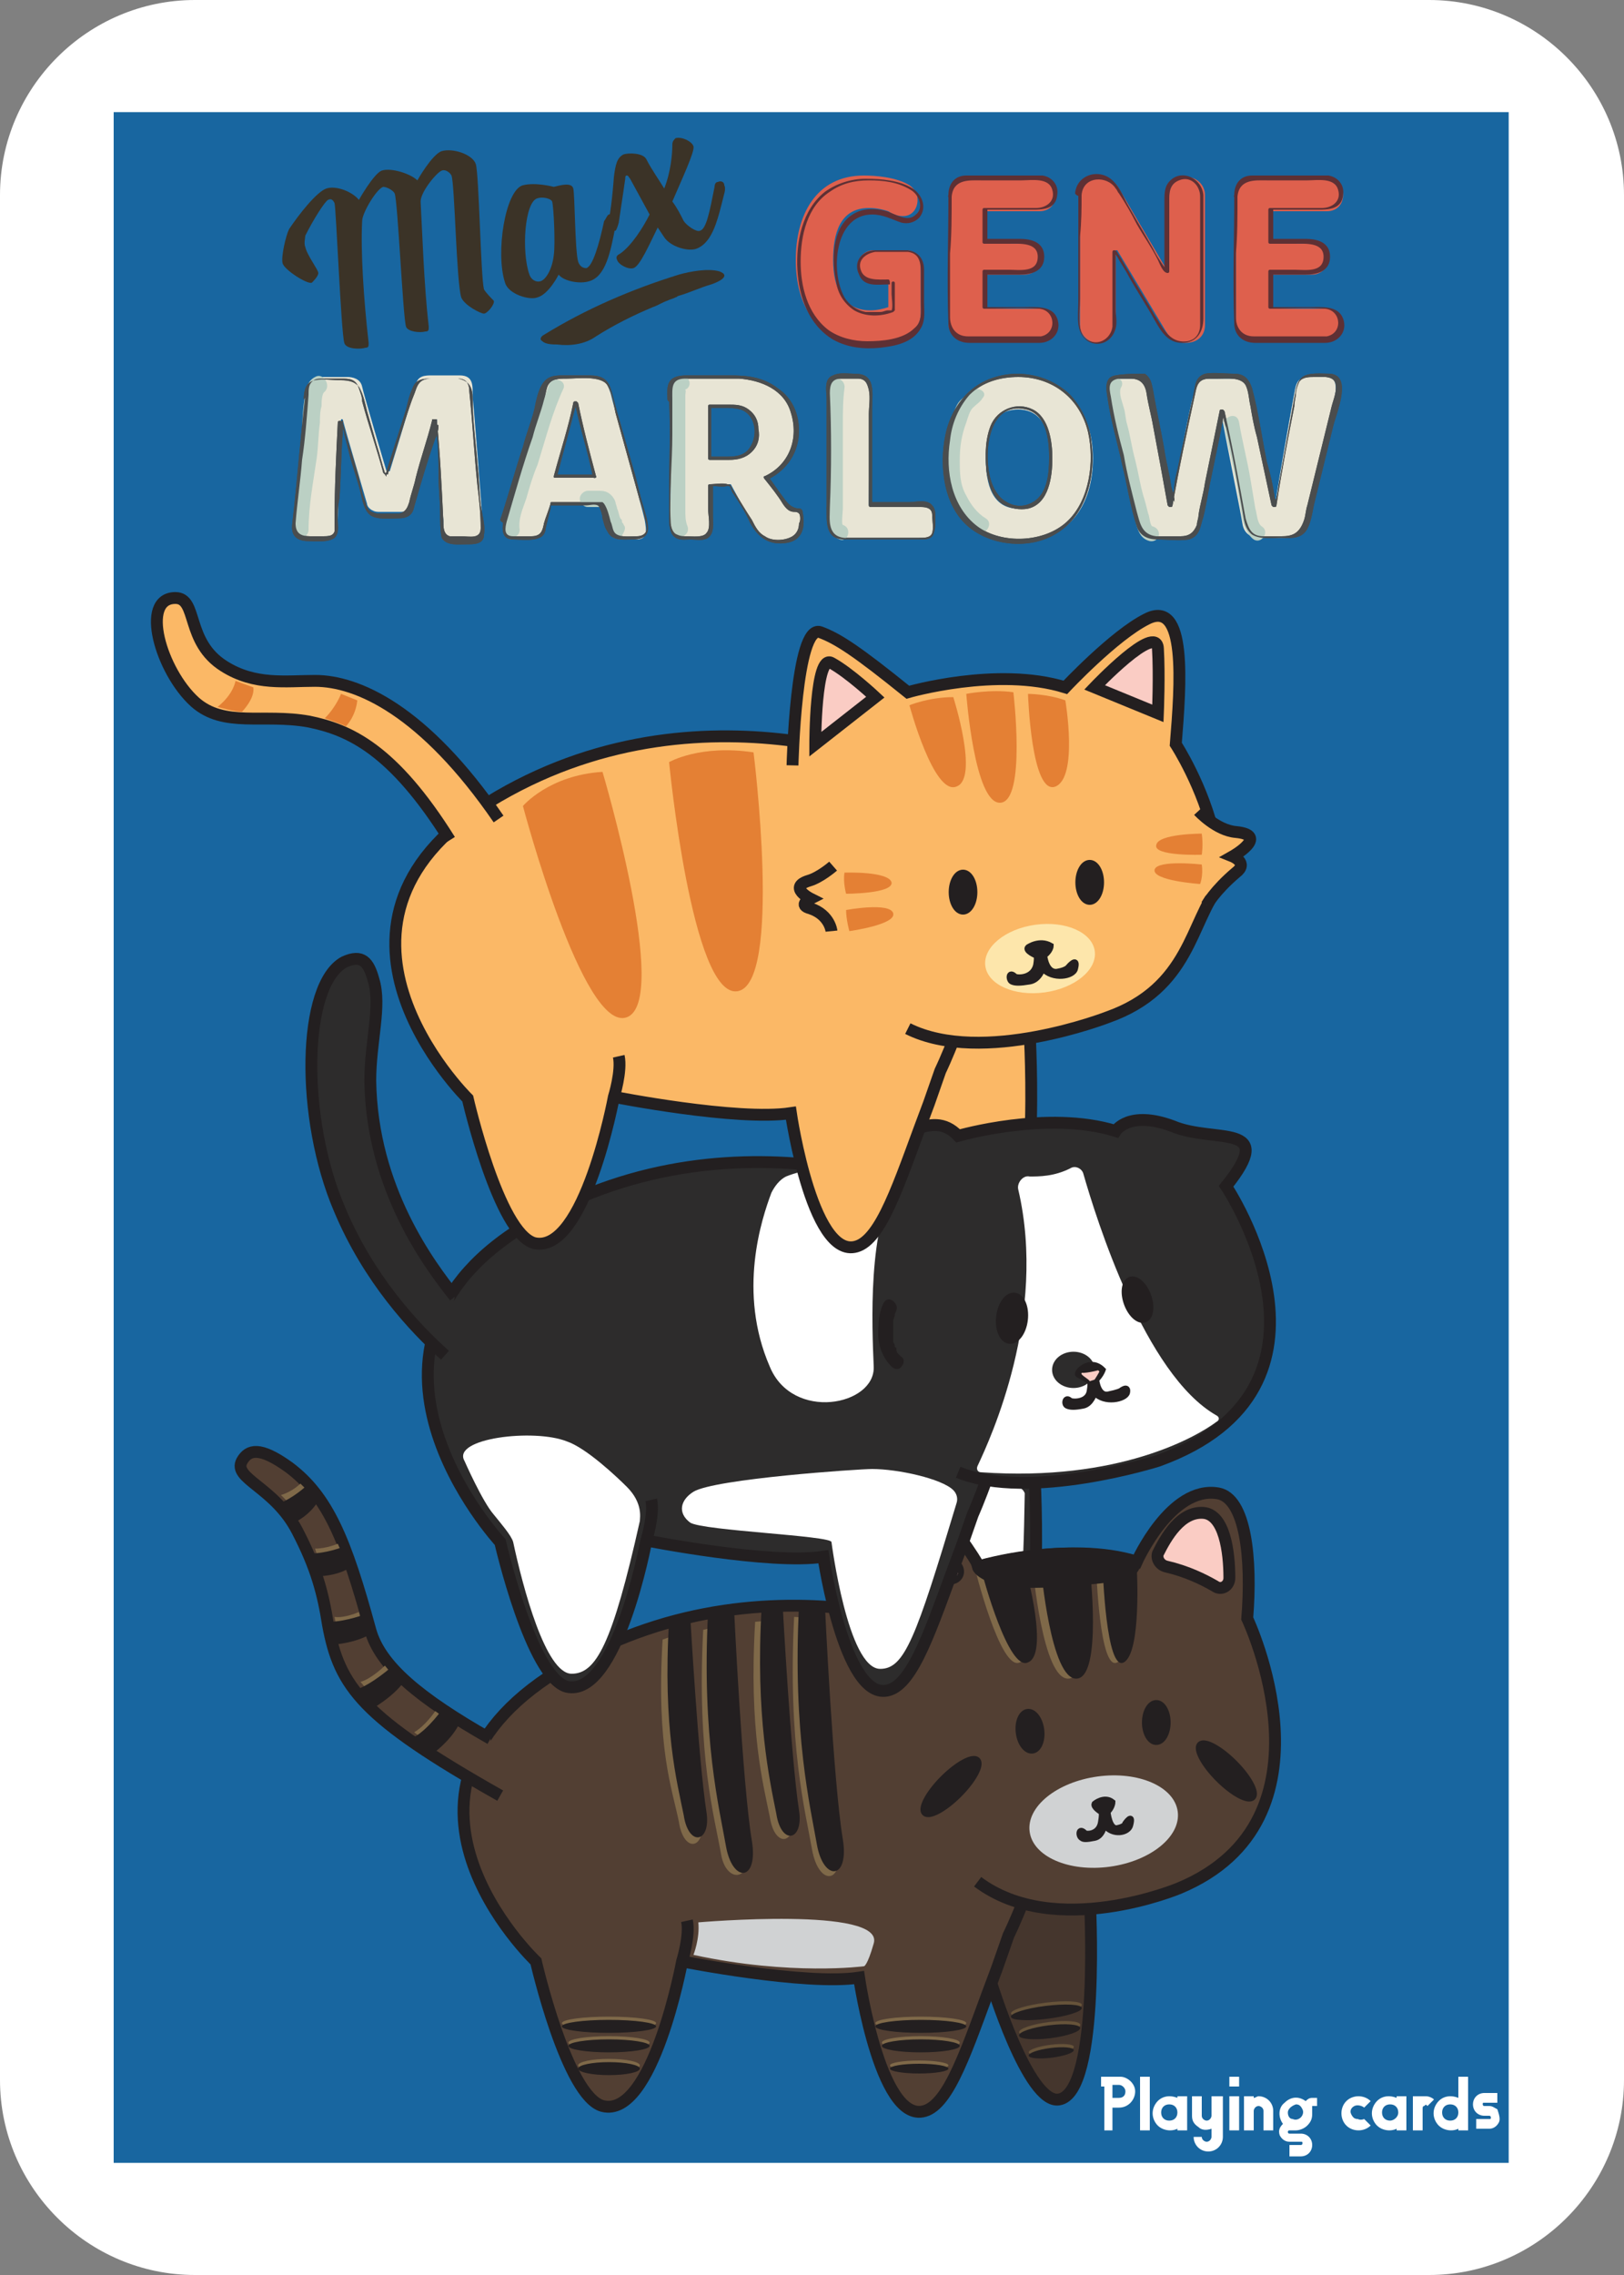 <?xml version="1.0" encoding="utf-8"?>
<!-- Generator: Adobe Illustrator 24.0.2, SVG Export Plug-In . SVG Version: 6.00 Build 0)  -->
<svg version="1.1" id="Layer_1" xmlns="http://www.w3.org/2000/svg" xmlns:xlink="http://www.w3.org/1999/xlink" x="0px" y="0px"
	 viewBox="0 0 100 140" style="enable-background:new 0 0 100 140;" xml:space="preserve">
<rect x="0" y="0" width="100" height="140" fill="#808080" stroke="none"/>
<style type="text/css">
	.st0{fill:#FFFFFF;}
	.st1{fill:#1866A0;}
	.st2{fill:#45362D;stroke:#231F20;stroke-width:0.73;stroke-miterlimit:10;}
	.st3{fill:#523F33;stroke:#231F20;stroke-width:0.73;stroke-miterlimit:10;}
	.st4{fill:#2D2C2C;stroke:#231F20;stroke-width:0.73;stroke-miterlimit:10;}
	.st5{fill:#FFFFFF;stroke:#231F20;stroke-width:0.365;stroke-miterlimit:10;}
	.st6{fill:#FACCC4;stroke:#231F20;stroke-width:0.365;stroke-miterlimit:10;}
	.st7{fill:#FBB866;stroke:#231F20;stroke-width:0.73;stroke-miterlimit:10;}
	.st8{fill:#FACCC4;stroke:#231F20;stroke-width:0.73;stroke-miterlimit:10;}
	.st9{fill:#E48034;}
	.st10{fill:#FDE6AB;}
	.st11{fill:#D0D2D3;}
	.st12{fill:#7F6949;}
	.st13{fill:#231F20;}
	.st14{fill:#231F20;stroke:#231F20;stroke-width:0.365;stroke-miterlimit:10;}
	.st15{fill:#2D2C2C;stroke:#2D2C2C;stroke-width:0.433;stroke-miterlimit:10;}
	.st16{fill:#FACCC4;}
	.st17{fill:#231F20;stroke:#231F20;stroke-width:0.73;stroke-miterlimit:10;}
	.st18{fill:#66533A;}
	.st19{fill:#3B3327;}
	.st20{fill:#DE604D;}
	.st21{fill:#5E3034;}
	.st22{fill:#E8E5D5;}
	.st23{fill:#4A4D4E;}
	.st24{fill:#BBD0C4;}
</style>
<path class="st0" d="M88,140H12c-6.6,0-12-5.4-12-12V12C0,5.4,5.4,0,12,0h76c6.6,0,12,5.4,12,12v116C100,134.6,94.6,140,88,140z"/>
<rect x="7" y="6.9" class="st1" width="85.9" height="126.2"/>
<g>
	<path class="st2" d="M67.1,116.7c0,0,0.7,12.1-1.9,12.5c-1.9,0.3-4.2-7.3-4.2-7.3l1.7-5L67.1,116.7z"/>
	<path class="st3" d="M42,120.7c0,0,7.6,1.5,10.9,1c0,0,1.4,9.6,4.3,8.1c1.5-0.8,2.6-4.5,4.2-8.7l0.7-2c0,0,6.6-13.2-0.6-17.7
		c0,0-13.5-6.5-26.6,1.1s-1.9,18.2-1.9,18.2s1.9,8.3,4.1,8.9C40.2,130.4,42,120.7,42,120.7s0.5-1.6,0.3-2.5"/>
	<path class="st4" d="M63.7,90.7c0,0,0.8,13.4-2.1,13.4c-0.4,0-0.8-0.2-1.4-1c-3.4-5.5-3.2-6.9-3.2-6.9l1.9-5.3L63.7,90.7z"/>
	<path class="st5" d="M61.3,121"/>
	<path class="st0" d="M57.9,93c0,0,2.8,6.6,4.1,6.2c0.9-0.3,1-1.6,1.1-7.3c0,0-0.1-0.5-1.1-0.6C60.7,91.1,57.6,92.2,57.9,93z"/>
	<path class="st5" d="M54.3,100c-0.4,0.4-1.2,0.1-1.1-0.5c0.1-1.8,0.5-4.3,1.6-4.4c1.1-0.1,2.3,1.1,2.9,1.9c0.3,0.4,0.1,0.9-0.3,1
		C56.6,98.3,55.5,98.8,54.3,100z"/>
	<path class="st3" d="M53.2,100.9c0,0-0.3-7.9,1.7-8.2s3.3,0.2,5.4,3.7c0,0,5.5-1.6,9.7-0.3c0,0,2.1-4.7,5-4.2
		c1.7,0.3,2.1,4,1.8,7.7c0,0,5.9,12.4-4.2,16.6c0,0-7.6,3.2-12.4-0.4"/>
	<path class="st6" d="M58.7,97.3c0.4-0.1,0.6-0.5,0.4-0.9c-0.6-0.9-1.7-2.4-3-2.1c-1.3,0.2-1.3,2.6-1.1,4.1c0,0.5,0.6,0.7,1,0.4
		C56.5,98.3,57.4,97.7,58.7,97.3z"/>
	<path class="st4" d="M39.8,94.8c0,0,7.6,1.5,10.9,1c0,0,1.4,9.6,4.3,8.1c1.5-0.8,2.6-4.5,4.2-8.7l0.7-2c0,0,6.6-14.6-0.6-19.1
		c0,0-13.5-6.5-26.6,1.1s-1.9,19.7-1.9,19.7s1.9,8.3,4.1,8.9C38,104.5,39.8,94.8,39.8,94.8s0.5-1.6,0.3-2.5"/>
	<path class="st7" d="M63.4,63.5c0,0,0.8,13.4-2.1,13.4c-0.4,0-0.8-0.2-1.4-1c-3.4-5.5-3.2-6.9-3.2-6.9l1.9-5.3L63.4,63.5z"/>
	<path class="st0" d="M28.6,89.9c0,0,1.1,2.5,1.8,3.3c0.4,0.5,1.1,1.3,1.2,1.7c0.6,2.8,2,8.1,3.6,8.1c1.5,0,2.5-1.8,4.2-9.4
		c0-0.2,0.2-1.1-0.8-2.1c-0.6-0.6-2.5-2.4-3.7-2.8C32.9,87.9,27.8,88.5,28.6,89.9z"/>
	<path class="st5" d="M59.7,95.1"/>
	<path class="st4" d="M51.9,74.4c0,0-1.5-3.7,1.5-3.8c1.9-0.1,3.9-2.5,5.6-0.7c0,0,5.5-1.6,9.7-0.3c0,0,0.8-1.3,3.5-0.3
		c2.6,1.1,6.5-0.3,3.3,3.7c0,0,8.3,12.4-4.2,16.9c0,0-7.9,2.5-12.3,0.7"/>
	<path class="st0" d="M55.3,72.7c-1.9,2.6-1.6,9-1.5,11.4s-5,3.4-6.4,0c-2-4.6-0.5-9.1,0.1-10.7c0.2-0.4,0.5-0.8,0.9-1
		C49.4,72,51.6,71.4,55.3,72.7"/>
	<path class="st7" d="M37.8,67.5c0,0,7.6,1.5,10.9,1c0,0,1.4,9.6,4.3,8.1c1.5-0.8,2.6-4.5,4.2-8.7l0.7-2c0,0,6.6-13.5-0.6-18
		c0,0-13.5-6.5-26.6,1.1s-1.9,18.6-1.9,18.6s1.9,8.3,4.1,8.9C36,77.2,37.8,67.5,37.8,67.5s0.5-1.6,0.3-2.5"/>
	<path class="st7" d="M48.8,47.1c0,0,0.2-8.7,1.7-8.2c1.1,0.4,2.3,1.2,5.4,3.7c0,0,5.5-1.6,9.7-0.3c0,0,3-3.2,5-4.2
		c2.5-1.3,2.1,4,1.8,7.7c0,0,1.7,2.6,2.4,5.8c0.2,0.9,0.9,2.2,0.3,2.9c-1.8,2.2-1.8,6.3-6.9,8.1c0,0-7.7,3-12.3,0.7"/>
	<path class="st5" d="M57.2,67.8"/>
	<path class="st7" d="M27.7,51.7c-3.5-5.6-6.2-6.8-8.7-7.3c-2.8-0.5-5.2,0.4-7-1.2c-2.1-1.9-3.4-6.4-1.2-6.4c1.4,0,0.6,2.7,3,4.2
		c1.9,1.2,3.8,0.9,5.6,0.9c2.6,0,6.7,1.8,11.3,8.5"/>
	<path class="st4" d="M28,79.8c-1.5-1.9-5.1-6.6-5.2-13.3c0-2.4,0.7-4.6,0.2-6.2c-0.3-1.1-0.7-1.6-1.8-1.1
		c-2.6,1.4-2.7,9.6-0.3,15.2c1.8,4.3,4.6,7.3,6.5,9"/>
	<path class="st3" d="M30.8,110.5c-8.5-4.8-9.9-6.7-10.6-10.5c-0.3-1.9-0.7-3.5-1.9-5.8c-1.4-2.7-4-3.2-3.4-4.3
		c0.4-0.7,1.1-0.9,2.9,0.4c2.4,1.8,3.5,4.5,5,10c0.6,2.2,3,4.2,7.4,6.7"/>
	<path class="st8" d="M50.2,45.8c0,0,0-5.6,1-5c1.1,0.6,2.7,2.1,2.7,2.1L50.2,45.8z"/>
	<path class="st8" d="M71.8,96.4c-0.4-0.1-0.6-0.5-0.5-0.8c0.5-1,1.4-2.6,2.8-2.5c1.3,0.1,1.6,2.4,1.6,4c0,0.5-0.5,0.8-0.9,0.5
		C74.1,97.2,73.1,96.7,71.8,96.4z"/>
	<path class="st8" d="M67.4,42.3c0,0,3.8-4,3.9-2.4s0,4,0,4L67.4,42.3z"/>
	<path class="st9" d="M58.7,42.9c0,0,1.6,5,0.2,5.5c-1.4,0.6-2.9-5-2.9-5S57.2,42.9,58.7,42.9z"/>
	<path class="st9" d="M62.4,42.6c0,0,0.8,6.7-0.8,6.8c-1.6,0.1-2.1-6.7-2.1-6.7S61,42.4,62.4,42.6z"/>
	<path class="st9" d="M37.1,47.5c0,0,4.2,14.1,1.5,15.1s-6.4-13-6.4-13S33.8,47.7,37.1,47.5z"/>
	<path class="st9" d="M46.4,46.3c0,0,1.8,14.3-1,14.7c-2.8,0.4-4.2-14.1-4.2-14.1S43.1,45.8,46.4,46.3z"/>
	<ellipse transform="matrix(0.991 -0.136 0.136 0.991 -7.406 9.224)" class="st10" cx="64" cy="59" rx="3.4" ry="2.1"/>
	
		<ellipse transform="matrix(0.991 -0.136 0.136 0.991 -14.574 10.242)" class="st11" cx="67.9" cy="112.1" rx="4.6" ry="2.8"/>
	<path class="st9" d="M65.6,43.1c0,0,0.8,4.7-0.6,5.3c-1.5,0.6-1.7-5.7-1.7-5.7S64.5,42.7,65.6,43.1z"/>
	<path class="st12" d="M62.7,96.7c0,0,1.4,5.1,0.1,5.6c-1.2,0.6-2.8-5.9-2.8-5.9S61.5,96.7,62.7,96.7z"/>
	<path class="st13" d="M63.2,96.7c0,0,1.4,5.1,0.1,5.6c-1.2,0.6-2.8-5.4-2.8-5.4S61.9,96.7,63.2,96.7z"/>
	<path class="st12" d="M66.6,96.4c0,0,0.8,6.8-0.8,6.9c-1.6,0.1-2.2-6.8-2.2-6.8S65.1,96.2,66.6,96.4z"/>
	<path class="st13" d="M67.1,96.4c0,0,0.8,6.8-0.8,6.9c-1.6,0.1-2.2-6.8-2.2-6.8S65.6,96.2,67.1,96.4z"/>
	<path class="st12" d="M69.6,96.5c0,0,0.3,5.2-0.8,5.8c-1.1,0.6-1.3-5.8-1.3-5.8S68.8,96.1,69.6,96.5z"/>
	<path class="st13" d="M70,96.5c0,0,0.3,5.2-0.8,5.8c-1.1,0.6-1.3-5.8-1.3-5.8S69.1,96.1,70,96.5z"/>
	<path class="st14" d="M63.3,58.3c0,0,0.7-0.5,1.4-0.1c0,0,0,0.3-0.4,0.6c0,0,0.1,1.1,0.8,1c0.6-0.1,0.7-0.3,0.7-0.3
		s0.6-0.7,0.4,0.1c-0.1,0.5-1.4,0.7-2,0c0,0-0.2,0.7-0.8,0.8c-0.6,0.1-0.9,0.1-1.1,0s-0.2-0.7,0.2-0.3c0.2,0.1,1.1,0.1,1.3-0.7
		c0.1-0.6,0-0.6,0-0.6S63.1,58.5,63.3,58.3z"/>
	<path class="st14" d="M67.4,111c0,0,0.6-0.5,1.1-0.1c0,0,0,0.3-0.3,0.6c0,0,0.1,1.1,0.6,1c0.5-0.1,0.5-0.3,0.5-0.3s0.5-0.7,0.3,0.1
		c-0.1,0.5-1.1,0.7-1.6,0c0,0-0.1,0.7-0.6,0.8s-0.7,0.1-0.8,0c-0.2-0.1-0.2-0.7,0.2-0.3c0.1,0.1,0.9,0.1,1-0.7c0.1-0.6,0-0.6,0-0.6
		S67.3,111.2,67.4,111z"/>
	<path class="st7" d="M73.8,49.9c0,0,1.1,1.2,2.3,1.3c2.1,0.2-0.2,1.5-0.2,1.5s1,0.4,0.2,1c-1.3,1.1-1.8,2-1.8,2"/>
	<path class="st7" d="M51.3,53.3c0,0-0.8,0.7-1.5,0.9c-1.3,0.4,0.1,1.1,0.1,1.1s-0.8,0.4,0,0.6c1.2,0.4,1.3,1.4,1.3,1.4"/>
	<ellipse class="st14" cx="59.3" cy="54.9" rx="0.7" ry="1.2"/>
	<path class="st9" d="M52.1,56c0,0,2.7-0.5,2.9,0.2c0.2,0.7-2.7,1.1-2.7,1.1S52.1,56.6,52.1,56z"/>
	<path class="st9" d="M52,53.7c0,0,2.7-0.1,2.9,0.6c0.1,0.7-2.8,0.7-2.8,0.7S51.9,54.3,52,53.7z"/>
	<path class="st9" d="M74,53.2c0,0-2.7-0.3-2.9,0.3c-0.2,0.7,2.8,0.9,2.8,0.9S74.1,53.9,74,53.2z"/>
	<path class="st9" d="M74,51.3c0,0-2.7,0-2.8,0.7C71,52.7,74,52.6,74,52.6S74.1,52,74,51.3z"/>
	<ellipse class="st14" cx="67.1" cy="54.3" rx="0.7" ry="1.2"/>
	<ellipse transform="matrix(0.992 -0.124 0.124 0.992 -12.687 8.653)" class="st14" cx="63.4" cy="106.6" rx="0.7" ry="1.2"/>
	<ellipse class="st14" cx="71.2" cy="106" rx="0.7" ry="1.2"/>
	<path class="st9" d="M14.5,41.9c0,0-0.1,0.8-1.1,1.6c0,0,1,0.3,1.5,0.3c0,0,0.8-0.8,0.7-1.5L14.5,41.9z"/>
	<path class="st9" d="M21,42.7c0,0-0.3,0.8-1,1.5c0,0,0.9,0.3,1.3,0.5c0,0,0.6-0.6,0.7-1.6L21,42.7z"/>
	<path class="st12" d="M23.7,102.5c0,0-0.8,0.8-1.5,1c0,0,0.4,0.5,0.7,0.8c0,0,0.9-0.5,1.3-1.2L23.7,102.5z"/>
	<path class="st13" d="M24.2,102.5c0,0-1.2,1.1-2.3,1.5c0,0,0.7,0.7,1.1,1.1c0,0,1.4-0.8,2-1.8L24.2,102.5z"/>
	<path class="st12" d="M22.1,99.2c0,0-0.9,0.4-1.5,0.3c0,0,0.1,0.6,0.2,0.9c0,0,0.9-0.1,1.5-0.4L22.1,99.2z"/>
	<path class="st13" d="M22.6,99.3c0,0-1.3,0.5-2.3,0.5c0,0,0.2,0.9,0.3,1.4c0,0,1.4-0.1,2.3-0.7L22.6,99.3z"/>
	<path class="st12" d="M20.8,95c0,0-0.7,0.3-1.4,0.3c0,0,0.2,0.7,0.4,1c0,0,0.8,0,1.4-0.4L20.8,95z"/>
	<path class="st13" d="M21.1,95.2c0,0-1,0.4-2,0.4c0,0,0.3,0.9,0.5,1.4c0,0,1.1,0,1.9-0.5L21.1,95.2z"/>
	<path class="st12" d="M18.5,91.3c0,0-0.5,0.5-1.2,0.7c0,0,0.4,0.4,0.7,0.7c0,0,0.6-0.3,1-0.9L18.5,91.3z"/>
	<path class="st13" d="M18.9,91.4c0,0-0.8,0.8-1.9,1.2c0,0,0.7,0.7,1.1,1.1c0,0,1-0.4,1.6-1.5L18.9,91.4z"/>
	<path class="st12" d="M26.8,105.3c0,0-0.6,0.9-1.3,1.3c0,0,0.5,0.4,0.9,0.6c0,0,0.8-0.6,1.1-1.4L26.8,105.3z"/>
	<path class="st13" d="M27.3,105.1c0,0-0.9,1.3-1.8,1.8c0,0,0.8,0.6,1.3,0.9c0,0,1.2-0.9,1.6-2L27.3,105.1z"/>
	<path class="st0" d="M63.4,72.4c0.6,0,1.5,0,2.5-0.5c0.3-0.2,0.7,0,0.8,0.3c0.8,2.8,3.8,12.4,8.2,14.9c0.2,0.1,0.2,0.3,0,0.4
		c-1.2,0.9-6,3.7-14.5,3.1c-0.2,0-0.3-0.2-0.2-0.4c0.8-1.7,4.3-9.3,2.5-17C62.6,72.8,63,72.3,63.4,72.4z"/>
	<ellipse class="st15" cx="66.1" cy="84.3" rx="1.1" ry="0.9"/>
	<path class="st14" d="M67.9,84.3c0,0-0.1,0.3-0.4,0.6c0,0,0.1,1.1,0.8,0.9c0.5-0.1,0.7-0.2,0.7-0.2s0.5-0.4,0.4,0.1
		c-0.1,0.4-1.4,0.7-2,0c0,0-0.2,0.7-0.7,0.8s-0.8,0.1-1,0c-0.2-0.1-0.1-0.6,0.2-0.3c0.2,0.1,1.1,0.1,1.2-0.6c0.1-0.6,0-0.6,0-0.6
		s-0.5-0.3-0.7-0.4C66.2,84.5,67.1,83.5,67.9,84.3z"/>
	<path class="st16" d="M66.6,84.5c0,0,0.4-0.8,1.1-0.1c0,0-0.1,0.2-0.3,0.5l-0.3,0.1C67.1,84.9,66.5,84.6,66.6,84.5z"/>
	<ellipse transform="matrix(0.115 -0.993 0.993 0.115 -25.393 133.758)" class="st14" cx="62.4" cy="81.1" rx="1.4" ry="0.8"/>
	<ellipse transform="matrix(0.94 -0.342 0.342 0.94 -23.116 28.717)" class="st14" cx="70" cy="80" rx="0.7" ry="1.3"/>
	<path class="st0" d="M51.2,94.9c0,0,1,7.8,3,7.8c1.5,0,2.2-1.9,4.7-10.2c0.1-0.3,0-0.6-0.2-0.8c-0.7-0.7-3.4-1.3-5-1.3
		c-0.8,0-9.7,0.6-11,1.4c-0.8,0.5-1,1.3-0.2,1.9C43.3,94.2,51.2,94.5,51.2,94.9z"/>
	<g>
		<g>
			<path class="st13" d="M54.4,80.2c-0.2,0.4-0.3,0.9-0.3,1.4c-0.1,0.9,0.1,1.8,0.8,2.5c0.2,0.2,0.5,0.2,0.6,0
				c0.2-0.2,0.2-0.5,0-0.6c-0.1-0.1-0.1-0.1-0.2-0.2c-0.1-0.1-0.1-0.2-0.1-0.2c0,0,0-0.1,0-0.1c0,0,0,0,0,0c0,0,0-0.1-0.1-0.1
				c0-0.1,0-0.2-0.1-0.3c0,0,0-0.1,0-0.1c0-0.1,0-0.1,0,0c0,0,0,0,0-0.1c0-0.1,0-0.2,0-0.3c0-0.2,0-0.4,0-0.5c0,0,0-0.1,0,0
				c0,0,0-0.1,0-0.1c0-0.1,0-0.2,0-0.2c0-0.1,0.1-0.3,0.1-0.4c0-0.1,0.1-0.2,0.1-0.3c0.1-0.2-0.1-0.5-0.3-0.6
				C54.7,79.9,54.5,80,54.4,80.2L54.4,80.2z"/>
		</g>
	</g>
	<path class="st17" d="M60.2,96.4c0,0,0.3,1.2,4.8,0.9s4.8-0.5,4.9-1.2C69.9,96.1,66.1,94.8,60.2,96.4z"/>
	<ellipse transform="matrix(0.707 -0.707 0.707 0.707 -54.927 85.297)" class="st14" cx="75.5" cy="109" rx="0.7" ry="2.3"/>
	
		<ellipse transform="matrix(0.707 -0.707 0.707 0.707 -60.569 73.673)" class="st14" cx="58.6" cy="109.9" rx="2.3" ry="0.7"/>
	<ellipse class="st12" cx="56.6" cy="127.1" rx="1.8" ry="0.3"/>
	<ellipse class="st12" cx="56.7" cy="125.7" rx="2.4" ry="0.4"/>
	<ellipse class="st12" cx="56.7" cy="124.5" rx="2.8" ry="0.4"/>
	<ellipse class="st13" cx="56.6" cy="127.3" rx="1.8" ry="0.3"/>
	<ellipse class="st13" cx="56.7" cy="125.9" rx="2.4" ry="0.4"/>
	<ellipse class="st13" cx="56.7" cy="124.7" rx="2.8" ry="0.4"/>
	<ellipse class="st12" cx="37.5" cy="127.1" rx="1.9" ry="0.4"/>
	<ellipse class="st12" cx="37.5" cy="125.7" rx="2.5" ry="0.4"/>
	<ellipse class="st12" cx="37.5" cy="124.5" rx="2.9" ry="0.4"/>
	<ellipse class="st13" cx="37.5" cy="127.3" rx="1.9" ry="0.4"/>
	<ellipse class="st13" cx="37.5" cy="125.9" rx="2.5" ry="0.4"/>
	<ellipse class="st13" cx="37.5" cy="124.7" rx="2.9" ry="0.4"/>
	<ellipse transform="matrix(0.992 -0.124 0.124 0.992 -15.096 8.961)" class="st18" cx="64.7" cy="126.2" rx="1.4" ry="0.3"/>
	<ellipse transform="matrix(0.992 -0.124 0.124 0.992 -14.936 8.941)" class="st18" cx="64.6" cy="124.9" rx="1.9" ry="0.4"/>
	<ellipse transform="matrix(0.992 -0.124 0.124 0.992 -14.788 8.913)" class="st18" cx="64.4" cy="123.7" rx="2.2" ry="0.4"/>
	<ellipse transform="matrix(0.992 -0.124 0.124 0.992 -15.125 8.963)" class="st13" cx="64.7" cy="126.4" rx="1.4" ry="0.3"/>
	<ellipse transform="matrix(0.992 -0.124 0.124 0.992 -14.965 8.943)" class="st13" cx="64.6" cy="125.1" rx="1.9" ry="0.4"/>
	<ellipse transform="matrix(0.992 -0.124 0.124 0.992 -14.817 8.915)" class="st13" cx="64.4" cy="123.9" rx="2.2" ry="0.4"/>
	<path class="st11" d="M43,118.3c0,0,11.5-1,10.8,1.3c-0.4,1.4-0.6,1.4-0.6,1.4s-4.5,0.6-10.5-0.7C42.7,120.3,43.1,119.3,43,118.3z"
		/>
	<path class="st12" d="M50.5,99.6c0,0,0.5,10.3,1.1,13.9c0.4,2.5-1.2,2.6-1.6,0.3c-0.4-2.3-1.5-6.4-1.1-14.3"/>
	<path class="st12" d="M47.8,99.7c0,0,0.5,8.8,1,11.9c0.3,1.9-1.1,2.2-1.4,0.2c-0.4-2-1.3-5.3-0.9-12"/>
	<path class="st12" d="M44.9,99.9c0,0,0.5,10.2,1.1,13.9c0.3,2-1.3,2.1-1.6,0.3c-0.4-2.3-1.5-6-1.1-13.8"/>
	<path class="st12" d="M42.2,100.4c0,0,0.5,8.3,1,11.5c0.3,1.9-1.1,2.2-1.4,0.2c-0.4-2-1.4-4.5-1-11.2"/>
	<path class="st13" d="M50.8,98.9c0,0,0.5,10.7,1.1,14.3c0.4,2.5-1.2,2.6-1.6,0.3c-0.4-2.3-1.5-6.8-1.1-14.7"/>
	<path class="st13" d="M48.2,98.9c0,0,0.5,9.3,1,12.5c0.3,1.9-1.1,2.2-1.4,0.2c-0.4-2-1.3-6-0.9-12.7"/>
	<path class="st13" d="M45.2,99c0,0,0.5,10.7,1.1,14.3c0.4,2.5-1.2,2.6-1.6,0.3c-0.4-2.3-1.5-6.6-1.1-14.4"/>
	<path class="st13" d="M42.5,99.4c0,0,0.5,8.9,1,12.1c0.3,1.9-1.1,2.2-1.4,0.2c-0.4-2-1.3-5.3-0.9-12"/>
	<path class="st13" d="M66.5,84.4c0,0,0.4-0.7,1.2-0.2c0,0,0,0.1,0,0.1C67.4,84.4,66.4,84.6,66.5,84.4z"/>
</g>
<g>
	<g>
		<path class="st19" d="M19.6,16.8c0,0.2-0.3,0.5-0.4,0.6c-0.3,0.1-1.7-0.8-1.8-1.2c-0.1-0.4,0.2-1.7,0.4-2.1
			c0.6-0.9,1.7-2.3,2.3-2.5c0.6-0.2,1.6,0.2,2,0.7c0,0,0.9-1.6,1.4-1.8c0.6-0.2,1.8,0.2,2.2,0.6c0,0,0.9-1.6,1.5-1.8
			c0.7-0.2,1.9,0.2,2.1,0.8c0.2,0.7,0.3,6.9,0.5,7.7c0.1,0.2,0.5,0.6,0.6,0.7c0.1,0.2-0.4,0.8-0.6,0.8c-0.2,0-1.2-0.5-1.4-1
			c-0.3-1-0.4-7-0.6-7.5c-0.1-0.2-0.4-0.4-0.6-0.3c-0.3,0.1-1.3,1.3-1.3,1.9c0.1,1.8,0.2,5.1,0.5,7.7c0,0.2,0,0.3-0.2,0.3
			c-0.4,0.1-1.1,0-1.2-0.3c-0.2-0.7-0.5-7.7-0.7-8.2c-0.1-0.2-0.5-0.4-0.7-0.4c-0.4,0.1-1.3,1.6-1.3,2.1c-0.1,1.9,0.1,4.9,0.4,7.5
			c0,0.2,0,0.3-0.2,0.3c-0.3,0.1-1.2,0.1-1.3-0.3c-0.2-0.7-0.5-8.2-0.6-8.6c-0.1-0.2-0.2-0.3-0.4-0.2c-0.2,0.1-0.9,1.2-1.4,2.2
			c0,0.1-0.1,0.5,0,0.7C18.9,15.7,19.6,16.6,19.6,16.8z"/>
		<path class="st19" d="M37.5,13.2c0.2-0.1,0.4,0,0.4,0.2c0.1,0.2,0,0.5,0,0.5c-0.3,1.6-0.6,3.1-1.6,3.4c-0.6,0.2-1.6,0-1.9-0.4
			c0,0-0.6,1.2-1.3,1.4c-0.5,0.2-1.8-0.2-2-0.9c-0.6-1.8,0-5.7,1.1-6c0.8-0.2,1.9,0.1,1.9,0.1c0.4-0.1,1.1-0.3,1.2,0.1
			c0.1,0.4,0.1,3.8,0.3,4.5c0.1,0.3,0.3,0.4,0.5,0.4c0.4-0.1,0.8-1.5,1.1-2.9C37.3,13.5,37.4,13.2,37.5,13.2z M33.1,12.2
			c-0.8,0.2-1,3.3-0.5,4.7c0.1,0.3,0.4,0.5,0.7,0.4c0.3-0.1,0.7-0.7,0.8-1.6c0.1-0.7,0-2.9-0.1-3.3C33.9,12.2,33.4,12.1,33.1,12.2z"
			/>
		<path class="st19" d="M42.9,15.3c-0.5,0.2-1.6-0.1-2-0.7L40.5,14c-0.5,1-1.1,2.4-1.5,2.5c-0.3,0.1-0.9-0.2-1-0.5
			c-0.1-0.2,0-0.3,0.2-0.4c0.7-0.5,1.4-1.6,1.8-2.4L38.8,11c-0.1-0.1-0.1-0.2-0.2-0.2c-0.1,0-0.1,0.1-0.1,0.2c0,0-0.2,1.4-0.4,2.7
			c0,0-0.1,0.4-0.2,0.5c-0.1,0-0.4,0-0.4-0.2c-0.1-0.2,0-0.5,0-0.5c0.2-1.1,0.3-2.6,0.3-2.6c0.1-0.8,0.2-1.2,0.6-1.4
			c0.3-0.1,1.2-0.1,1.4,0.3c0.3,0.6,0.8,1.3,1.1,1.8c0.4-1,0.5-2.1,0.5-2.7c0-0.2,0.1-0.3,0.2-0.4c0.4-0.1,1,0.2,1.1,0.5
			c0.1,0.3-0.7,2-1.3,3.4c0.3,0.4,0.5,0.8,0.7,1.2c0.2,0.3,0.8,0.7,1,0.6c0.4-0.1,0.6-1.2,0.9-2.7c0,0,0-0.3,0.2-0.3
			c0.2-0.1,0.4,0,0.4,0.2c0.1,0.2,0,0.5,0,0.5C44.2,13.5,43.9,14.9,42.9,15.3z"/>
	</g>
	<g>
		<g>
			<path class="st20" d="M54.7,17.3h-0.9c-0.6,0-1-0.4-1-0.9c0-0.5,0.4-1,1-1h2c0.5,0,0.9,0.4,0.9,0.9v2.9c0,0.7-0.3,1.1-0.8,1.4
				c-0.6,0.4-1.6,0.5-2.5,0.5c-3.1,0-4.4-2.3-4.4-5.1c0-2.7,1.2-5.2,4.2-5.2c0.7,0,2,0.1,2.8,0.6c0.3,0.2,0.5,0.5,0.5,0.9
				c0,0.5-0.3,1-0.9,1c-0.3,0-0.6-0.1-0.9-0.3c-0.3-0.1-0.7-0.2-1.2-0.2c-1.8,0-2.2,1.6-2.2,3.2c0,1.7,0.6,3.1,2.3,3.1
				c0.4,0,0.8-0.1,1.1-0.2V17.3z"/>
			<g>
				<path class="st21" d="M54.7,17.2c-0.6,0-1.5,0.1-1.7-0.6c-0.2-0.6,0.3-1,0.9-1.1c0.2,0,0.4,0,0.6,0c0.4,0,0.9,0,1.4,0
					c0.8,0.1,0.8,0.8,0.8,1.4c0,0.6,0,1.1,0,1.7c0,0.6,0.1,1.2-0.4,1.6c-0.7,0.7-2,0.8-2.9,0.8c-0.8,0-1.7-0.2-2.4-0.7
					c-1.3-1-1.7-2.7-1.7-4.2c0-1.6,0.4-3.4,1.8-4.3c0.7-0.5,1.5-0.7,2.4-0.7c0.9,0,1.8,0.1,2.6,0.6c0.5,0.3,0.8,1.1,0.3,1.5
					c-0.5,0.5-1.2,0-1.8-0.2c-0.7-0.2-1.5-0.2-2.1,0.2c-1.3,0.8-1.3,2.9-1,4.2c0.1,0.7,0.5,1.3,1.1,1.7c0.7,0.4,1.6,0.4,2.4,0.1
					c0,0,0.1-0.1,0.1-0.1c0-0.6,0-1.1,0-1.7c0-0.1-0.2-0.1-0.2,0c0,0.2,0,0.5,0,0.7c0,0.2,0.1,0.8,0,1c0,0-0.1,0-0.2,0
					c-0.2,0-0.3,0.1-0.5,0.1c-0.3,0-0.6,0-0.9,0c-0.5-0.1-1-0.4-1.3-0.9c-0.9-1.6-0.6-5.1,1.7-5.1c0.7,0,1.2,0.3,1.8,0.5
					c0.4,0.1,0.8,0,1.1-0.3c0.5-0.6,0.2-1.4-0.4-1.8c-0.8-0.5-1.9-0.6-2.9-0.6c-0.9,0-1.8,0.3-2.5,0.8c-1.4,1.1-1.8,3.1-1.7,4.8
					c0.1,1.7,0.7,3.4,2.2,4.3c0.9,0.5,1.9,0.6,2.9,0.5c0.9-0.1,2-0.3,2.5-1.2c0.3-0.5,0.2-1.1,0.2-1.6c0-0.7,0-1.3,0-2
					c0-0.6-0.3-1.1-1-1.2c-0.6,0-1.3,0-2,0c-0.8,0-1.4,0.7-1,1.5c0.3,0.8,1.2,0.6,1.9,0.6C54.8,17.4,54.8,17.2,54.7,17.2z"/>
			</g>
		</g>
		<g>
			<path class="st20" d="M58.5,12.1c0-0.6,0.5-1.1,1.1-1.1H64c0.5,0,1,0.4,1,1s-0.4,1-1,1h-3.4v2h2.5c0.5,0,1,0.4,1,0.9
				c0,0.5-0.4,1-1,1h-2.5V19H64c0.5,0,1,0.4,1,1c0,0.5-0.4,1-1,1h-4.5c-0.6,0-1.1-0.5-1.1-1.1V12.1z"/>
			<g>
				<path class="st21" d="M58.6,12.1c0.1-1.1,1.1-1,1.8-1c0.8,0,1.7,0,2.5,0c0.6,0,1.7-0.2,1.9,0.6c0.2,0.7-0.4,1.1-1,1.1
					c-0.3,0-0.7,0-1,0c-0.7,0-1.5,0-2.2,0c-0.1,0-0.1,0.1-0.1,0.1c0,0.7,0,1.3,0,2c0,0.1,0.1,0.1,0.1,0.1c0.5,0,1,0,1.5,0
					c0.7,0,1.8-0.1,1.8,0.8c0,1-1.1,0.8-1.8,0.8c-0.5,0-1,0-1.5,0c-0.1,0-0.1,0.1-0.1,0.1c0,0.7,0,1.5,0,2.2c0,0.1,0.1,0.1,0.1,0.1
					c1.1,0,2.3-0.1,3.4,0c1,0.1,1.1,1.5,0.1,1.7c-0.2,0-0.3,0-0.5,0c-0.7,0-1.4,0-2.2,0c-0.6,0-1.2,0-1.8,0c-0.7,0-1.1-0.5-1.1-1.2
					c0-1.3,0-2.6,0-3.9C58.6,14.5,58.6,13.3,58.6,12.1c0-0.1-0.2-0.1-0.2,0c0,2.6-0.1,5.2,0,7.8c0,0.7,0.5,1.2,1.3,1.2
					c0.7,0,1.4,0,2.1,0c0.7,0,1.5,0,2.2,0c0.8,0,1.4-0.7,1.1-1.5c-0.3-0.8-1.3-0.7-2-0.7c-0.8,0-1.6,0-2.4,0c0,0,0.1,0.1,0.1,0.1
					c0-0.7,0-1.5,0-2.2c0,0-0.1,0.1-0.1,0.1c0.7,0,1.4,0,2.1,0c0.7,0,1.5-0.2,1.5-1.1c0-0.9-0.8-1.1-1.5-1.1c-0.7,0-1.4,0-2.1,0
					c0,0,0.1,0.1,0.1,0.1c0-0.7,0-1.3,0-2c0,0-0.1,0.1-0.1,0.1c0.8,0,1.7,0,2.5,0c0.8,0,1.8,0.1,1.9-0.9c0.1-0.6-0.3-1.1-0.9-1.2
					c-0.2,0-0.5,0-0.7,0c-1,0-2.1,0-3.1,0c-0.3,0-0.6,0-0.9,0c-0.7,0-1.1,0.5-1.1,1.2C58.3,12.2,58.6,12.2,58.6,12.1z"/>
			</g>
		</g>
		<g>
			<path class="st20" d="M66.5,12c0-0.6,0.5-1.1,1.2-1.1c0.5,0,0.9,0.2,1.2,0.7l3,5.1h0.1V12c0-0.6,0.5-1.1,1.1-1.1s1.1,0.5,1.1,1.1
				v8c0,0.6-0.4,1.1-1.2,1.1c-0.5,0-0.9-0.2-1.2-0.7l-3-5h-0.1V20c0,0.6-0.5,1.1-1.1,1.1c-0.6,0-1.1-0.5-1.1-1.1V12z"/>
			<g>
				<path class="st21" d="M66.6,12c0.1-1.2,1.6-1.2,2.1-0.4c0.1,0.1,0.1,0.2,0.2,0.3c0.4,0.6,0.8,1.3,1.1,1.9
					c0.4,0.7,0.9,1.4,1.3,2.2c0.1,0.2,0.3,0.8,0.6,0.8c0.1,0,0.1-0.1,0.1-0.1c0-1.5,0-3,0-4.5c0-0.5,0.1-0.9,0.6-1.1
					c0.7-0.3,1.3,0.3,1.3,1c0,0.6,0,1.2,0,1.8c0,1.8,0,3.6,0,5.5c0,0.2,0,0.4,0,0.6c0,0.7-0.5,1.1-1.2,1c-0.8-0.1-1.2-1-1.6-1.6
					c-0.5-0.9-1.1-1.8-1.6-2.7c-0.2-0.3-0.4-0.7-0.6-1c-0.1-0.1-0.1-0.3-0.3-0.3c-0.1,0-0.1,0.1-0.1,0.1c0,0.9,0,1.9,0,2.8
					c0,0.5,0,1,0,1.6c0,0.1,0,0.1,0,0.2c-0.1,0.8-1,1.3-1.7,0.7c-0.5-0.5-0.3-1.7-0.3-2.4c0-1.3,0-2.5,0-3.8
					C66.6,13.6,66.6,12.8,66.6,12c0-0.1-0.2-0.1-0.2,0c0,2.2,0,4.4,0,6.6c0,0.8-0.2,1.9,0.6,2.4c0.7,0.4,1.5,0,1.7-0.8
					c0.1-0.4,0-0.8,0-1.1c0-1.2,0-2.5,0-3.7c0,0-0.1,0.1-0.1,0.1c0,0,0-0.1,0,0c0.1,0.1,0.1,0.2,0.2,0.3c0.2,0.4,0.5,0.8,0.7,1.2
					c0.5,0.9,1.1,1.8,1.6,2.7c0.4,0.7,0.8,1.4,1.7,1.4c0.9,0,1.3-0.7,1.3-1.5c0-1.9,0-3.9,0-5.8c0-0.6,0-1.2,0-1.8
					c-0.1-1.1-1.5-1.7-2.2-0.7c-0.2,0.3-0.2,0.7-0.2,1.1c0,0.5,0,1.1,0,1.6c0,0.9,0,1.8,0,2.7c0,0,0.1-0.1,0.1-0.1c0,0,0.1,0.1,0,0
					c-0.1-0.1-0.1-0.2-0.2-0.3c-0.2-0.3-0.4-0.6-0.6-1c-0.5-0.9-1-1.7-1.5-2.6c-0.3-0.5-0.5-1.1-0.9-1.5c-0.8-0.9-2.3-0.5-2.4,0.7
					C66.3,12.1,66.6,12.1,66.6,12z"/>
			</g>
		</g>
		<g>
			<path class="st20" d="M76.1,12.1c0-0.6,0.5-1.1,1.1-1.1h4.5c0.5,0,1,0.4,1,1s-0.4,1-1,1h-3.4v2h2.5c0.5,0,1,0.4,1,0.9
				c0,0.5-0.4,1-1,1h-2.5V19h3.4c0.5,0,1,0.4,1,1c0,0.5-0.4,1-1,1h-4.5c-0.6,0-1.1-0.5-1.1-1.1V12.1z"/>
			<g>
				<path class="st21" d="M76.2,12.1c0.1-1.1,1.1-1,1.8-1c0.8,0,1.7,0,2.5,0c0.6,0,1.7-0.2,1.9,0.6c0.2,0.7-0.4,1.1-1,1.1
					c-0.3,0-0.7,0-1,0c-0.7,0-1.5,0-2.2,0c-0.1,0-0.1,0.1-0.1,0.1c0,0.7,0,1.3,0,2c0,0.1,0.1,0.1,0.1,0.1c0.5,0,1,0,1.5,0
					c0.7,0,1.8-0.1,1.8,0.8c0,1-1.1,0.8-1.8,0.8c-0.5,0-1,0-1.5,0c-0.1,0-0.1,0.1-0.1,0.1c0,0.7,0,1.5,0,2.2c0,0.1,0.1,0.1,0.1,0.1
					c1.1,0,2.3-0.1,3.4,0c1,0.1,1.1,1.5,0.1,1.7c-0.2,0-0.3,0-0.5,0c-0.7,0-1.4,0-2.2,0c-0.6,0-1.2,0-1.8,0c-0.7,0-1.1-0.5-1.1-1.2
					c0-1.3,0-2.6,0-3.9C76.2,14.5,76.2,13.3,76.2,12.1c0-0.1-0.2-0.1-0.2,0c0,2.6-0.1,5.2,0,7.8c0,0.7,0.5,1.2,1.3,1.2
					c0.7,0,1.4,0,2.1,0c0.7,0,1.5,0,2.2,0c0.8,0,1.4-0.7,1.1-1.5c-0.3-0.8-1.3-0.7-2-0.7c-0.8,0-1.6,0-2.4,0c0,0,0.1,0.1,0.1,0.1
					c0-0.7,0-1.5,0-2.2c0,0-0.1,0.1-0.1,0.1c0.7,0,1.4,0,2.1,0c0.7,0,1.5-0.2,1.5-1.1c0-0.9-0.8-1.1-1.5-1.1c-0.7,0-1.4,0-2.1,0
					c0,0,0.1,0.1,0.1,0.1c0-0.7,0-1.3,0-2c0,0-0.1,0.1-0.1,0.1c0.8,0,1.7,0,2.5,0c0.8,0,1.8,0.1,1.9-0.9c0.1-0.6-0.3-1.1-0.9-1.2
					c-0.2,0-0.5,0-0.7,0c-1,0-2.1,0-3.1,0c-0.3,0-0.6,0-0.9,0c-0.7,0-1.1,0.5-1.1,1.2C75.9,12.2,76.2,12.2,76.2,12.1z"/>
			</g>
		</g>
	</g>
	<g>
		<g>
			<path class="st19" d="M36.7,20.7c1.1-0.7,2.3-1.3,3.5-1.8c0.3-0.1,0.6-0.3,0.9-0.4c0.2-0.1,0.3-0.1,0.5-0.2
				c0.3-0.1-0.1,0,0.2-0.1c0.7-0.2,1.3-0.5,2-0.7c0.3-0.1,1.3-0.5,0.5-0.8c-0.7-0.2-1.8,0-2.5,0.2c-2.9,0.9-5.7,2.1-8.3,3.7
				c-0.2,0.1-0.3,0.3-0.1,0.4c0.2,0.2,0.7,0.2,0.9,0.2C35.1,21.3,36,21.2,36.7,20.7L36.7,20.7z"/>
		</g>
	</g>
	<g>
		<g>
			<g>
				<path class="st22" d="M18.9,24.3c0-0.3,0-1.1,0.8-1.1h1.7c0.3,0,0.8,0.1,0.9,0.6c0.1,0.5,1.5,5.2,1.5,5.2H24
					c0,0,1.5-4.9,1.6-5.3c0.1-0.6,0.6-0.6,1-0.6h1.7c0.9,0,0.8,0.7,0.8,1.3c0.1,0.9,0.5,6.1,0.6,7.5c0,0.6,0.3,1.2-0.8,1.2h-0.8
					c-0.9,0-0.8-0.5-0.8-1.1c-0.1-0.7-0.3-5-0.4-6.2h-0.1c-0.2,0.9-1.4,4.6-1.5,5.2c-0.1,0.4-0.4,0.5-0.6,0.5h-1.4
					c-0.4,0-0.7-0.3-0.7-0.5c-0.2-0.7-1.3-4.4-1.5-5.2h-0.1l-0.2,6.2c0,0.6,0.1,1-0.8,1H19c-0.8,0-0.9-0.4-0.8-1
					C18.3,30.8,18.8,25,18.9,24.3z"/>
				<g>
					<path class="st23" d="M19,24.3c0-0.3,0-0.6,0.2-0.8c0.2-0.2,0.4-0.2,0.6-0.2c0.4,0,0.8,0,1.2,0c0.5,0,0.9,0,1.1,0.6
						c0.1,0.3,0.2,0.5,0.2,0.8c0.4,1.5,0.9,2.9,1.3,4.4c0,0,0.1,0.1,0.1,0.1c0,0,0.1,0,0.1,0c0.1,0,0.1,0,0.1-0.1
						c0.5-1.4,0.9-2.9,1.4-4.3c0.1-0.3,0.2-0.5,0.3-0.8c0.2-0.6,0.5-0.7,1-0.7c0.4,0,0.8,0,1.2,0c0.1,0,0.3,0,0.4,0
						c0.5,0,0.7,0.3,0.7,0.8c0.2,1.9,0.3,3.9,0.5,5.8c0.1,0.8,0.2,1.7,0.2,2.6c0,0.7-0.7,0.5-1.2,0.5c-0.2,0-0.5,0-0.7,0
						c-0.4-0.1-0.4-0.6-0.4-0.9c-0.1-2.1-0.2-4.2-0.4-6.2c0-0.1,0-0.1-0.1-0.1c0,0-0.1,0-0.1,0c-0.1,0-0.1,0-0.1,0.1
						c-0.3,1.2-0.7,2.3-1,3.5c-0.1,0.5-0.3,1-0.4,1.5c-0.1,0.3-0.2,0.6-0.6,0.7c-0.2,0-0.4,0-0.7,0c-0.2,0-0.4,0-0.7,0
						c-0.5-0.1-0.6-0.3-0.7-0.7c-0.2-0.5-0.3-1-0.4-1.5c-0.3-1.1-0.7-2.2-1-3.4c0,0-0.1-0.1-0.1-0.1c0,0-0.1,0-0.1,0
						c-0.1,0-0.1,0.1-0.1,0.1c-0.1,2-0.2,4-0.2,6c0,0.1,0,0.1,0,0.2c0,0.2,0,0.3,0,0.5C20.5,33,20.2,33,19.9,33c-0.2,0-0.5,0-0.8,0
						c-0.6,0-0.9-0.2-0.9-0.8c0.1-1.3,0.3-2.6,0.4-3.9C18.8,27,18.9,25.6,19,24.3c0-0.1-0.2-0.1-0.2,0c-0.3,2.6-0.5,5.3-0.8,7.9
						c-0.1,0.7,0.2,1.1,1,1.1c0.4,0,1.2,0.1,1.6-0.2c0.3-0.3,0.2-0.7,0.2-1.1c0-0.4,0-0.9,0.1-1.3c0.1-1.3,0.1-2.7,0.2-4
						c0-0.2,0-0.4,0-0.6c0-0.1,0.1-0.4-0.1-0.1c0,0,0-0.1,0,0.1c0,0.1,0,0.1,0.1,0.2c0,0.1,0.1,0.2,0.1,0.4c0.1,0.4,0.2,0.8,0.3,1.2
						c0.2,0.8,0.5,1.6,0.7,2.4c0.1,0.4,0.2,1.1,0.6,1.4c0.4,0.3,1.2,0.2,1.7,0.2c0.6,0,0.9-0.2,1-0.7c0.4-1.4,0.8-2.8,1.3-4.2
						c0.1-0.2,0.2-0.5,0.2-0.8c0-0.1-0.1,0-0.1-0.1c0,0,0,0.1,0,0.2c0,0.2,0,0.4,0,0.5c0.1,0.8,0.1,1.6,0.1,2.4
						c0,0.8,0.1,1.6,0.1,2.4c0,0.4,0,1.1,0.1,1.5c0.3,0.5,1,0.4,1.5,0.4c0.5,0,1.1,0,1.1-0.6c0.1-0.5-0.1-1.2-0.2-1.8
						c-0.1-0.8-0.1-1.7-0.2-2.5c-0.1-1.4-0.3-2.7-0.3-4.1c0-0.6-0.2-1.1-0.9-1.2c-0.5,0-1.1,0-1.6,0c-0.5,0-1,0-1.2,0.6
						c-0.2,0.4-0.3,0.9-0.4,1.3c-0.4,1.3-0.8,2.5-1.2,3.8c0,0.1-0.1,0.2-0.1,0.3c0-0.2,0.1,0.1,0.1,0c0-0.1,0-0.2-0.1-0.2
						c-0.2-0.6-0.3-1.1-0.5-1.7c-0.2-0.7-0.4-1.4-0.6-2.1c-0.1-0.4-0.2-0.9-0.4-1.3c-0.2-0.5-0.7-0.6-1.2-0.6c-0.5,0-1.1-0.1-1.6,0
						c-0.6,0.1-0.7,0.7-0.7,1.2C18.8,24.4,19,24.4,19,24.3z"/>
				</g>
			</g>
			<g>
				<path class="st22" d="M31.1,32c0.4-1.4,2.2-7.3,2.3-7.8c0.1-0.6,0.2-1,1.2-1h1.8c0.8,0,1,0.4,1.2,1c0.1,0.5,1.9,6.9,2.1,7.8
					c0.1,0.6,0.2,1.2-0.5,1.2h-0.8c-0.9,0-0.9-0.6-1-0.9C37.3,32,37.2,31.6,37,31h-3.1c-0.2,0.6-0.3,1-0.4,1.2c-0.1,0.6-0.2,1-0.9,1
					h-1.1C31,33.1,30.9,32.6,31.1,32z M36.6,29.3c-0.5-1.8-1-3.9-1.1-4.5h-0.1c-0.1,0.7-0.7,2.7-1.2,4.5H36.6z"/>
				<g>
					<path class="st23" d="M31.2,32.1c0.5-1.7,1-3.5,1.6-5.2c0.2-0.8,0.5-1.5,0.7-2.3c0.1-0.3,0.1-0.5,0.2-0.8
						c0.2-0.5,0.7-0.5,1.2-0.5c0.7,0,2.1-0.2,2.5,0.4c0.3,0.5,0.4,1.2,0.5,1.7c0.5,1.8,1,3.6,1.5,5.4c0.1,0.3,0.2,0.6,0.3,1
						c0,0.2,0.1,0.3,0.1,0.5c0.1,0.4-0.1,0.7-0.6,0.7c-0.5,0-1.2,0.1-1.4-0.3c-0.1-0.2-0.1-0.4-0.2-0.6c-0.1-0.4-0.2-0.8-0.4-1.1
						c0,0-0.1-0.1-0.1-0.1c-1,0-2,0-3.1,0c-0.1,0-0.1,0-0.1,0.1c-0.1,0.4-0.3,0.8-0.4,1.2c-0.1,0.5-0.2,0.8-0.8,0.8
						c-0.3,0-0.6,0-0.9,0c-0.1,0-0.2,0-0.2,0C31,33,31.1,32.5,31.2,32.1c0-0.1-0.2-0.2-0.2-0.1c-0.1,0.6-0.1,1.2,0.6,1.2
						c0.4,0,1.2,0.1,1.6-0.1c0.3-0.1,0.4-0.4,0.4-0.6c0.1-0.4,0.2-0.8,0.3-1.2c0-0.2,0-0.2,0.1-0.2c0,0,0.2,0,0.2,0
						c0.3,0,0.6,0,0.9,0c0.3,0,0.7,0,1,0c0.2,0,0.5-0.1,0.7,0c0.2,0.1-0.1-0.1,0.1,0.1c0.1,0.2,0.2,0.5,0.2,0.7
						c0.1,0.3,0.1,0.5,0.3,0.8c0.3,0.6,0.9,0.5,1.5,0.5c0.5,0,1-0.1,1-0.7c0-0.5-0.2-1-0.3-1.4c-0.2-0.6-0.3-1.2-0.5-1.9
						c-0.4-1.4-0.8-2.8-1.2-4.2c-0.1-0.4-0.2-0.8-0.3-1.1c-0.2-0.6-0.6-0.8-1.3-0.8c-0.6,0-1.1,0-1.7,0c-0.6,0-1,0.1-1.3,0.7
						c-0.2,0.4-0.3,0.9-0.4,1.4c-0.2,0.8-0.5,1.5-0.7,2.3c-0.5,1.5-0.9,3-1.4,4.5C30.9,32.2,31.1,32.2,31.2,32.1z"/>
					<path class="st23" d="M36.7,29.3c-0.4-1.5-0.8-3-1.1-4.5c0,0-0.1-0.1-0.1-0.1c0,0-0.1,0-0.1,0c0,0-0.1,0-0.1,0.1
						c-0.3,1.5-0.8,3-1.2,4.5c0,0.1,0,0.1,0.1,0.1c0.8,0,1.6,0,2.4,0c0.1,0,0.1-0.2,0-0.2c-0.8,0-1.6,0-2.4,0c0,0,0.1,0.1,0.1,0.1
						c0.4-1.5,0.8-3,1.2-4.5c0,0-0.1,0.1-0.1,0.1c0,0,0.1,0,0.1,0c0,0-0.1-0.1-0.1-0.1c0.3,1.5,0.8,3,1.1,4.5
						C36.5,29.5,36.8,29.4,36.7,29.3z"/>
				</g>
			</g>
			<g>
				<path class="st22" d="M41.3,24.6c0-0.6-0.2-1.4,0.9-1.4h3c2.5,0,3.9,1.4,3.8,3.4c0,1.4-0.8,2.3-1.8,2.8l1.2,1.6
					c0.3,0.4,0.5,0.5,0.9,0.5c0.3,1.4-0.3,1.9-1.3,1.9c-0.9,0-1.3-0.5-1.7-1.2L45,29.8h-1.2c0,0.4,0,1.8,0,2.3c0.1,0.8-0.1,1-0.8,1
					h-0.9c-0.8,0-0.9-0.7-0.8-1.3C41.3,30.5,41.3,25.1,41.3,24.6z M44.9,28.2c1.1,0,1.7-0.5,1.7-1.6c0-0.8-0.4-1.6-1.7-1.6h-1.2
					c0,0.8,0,2.7,0,3.2H44.9z"/>
				<g>
					<path class="st23" d="M41.4,24.6c0-0.7-0.1-1.3,0.8-1.3c0.3,0,0.6,0,0.9,0c0.8,0,1.6,0,2.4,0c1.4,0.1,2.8,0.7,3.2,2.1
						c0.5,1.6-0.1,3.2-1.6,3.9c-0.1,0-0.1,0.1,0,0.2c0.4,0.5,0.8,1,1.1,1.5c0.2,0.3,0.4,0.5,0.7,0.5c0.1,0,0.2,0,0.3,0.1
						c0.1,0.1,0.1,0.5,0,0.6c0,0.3-0.1,0.6-0.4,0.8c-0.5,0.3-1.3,0.3-1.7,0c-0.4-0.2-0.6-0.6-0.8-1c-0.4-0.6-0.8-1.3-1.2-1.9
						c-0.1-0.2-0.1-0.3-0.3-0.3c-0.3-0.1-0.8,0-1.1,0c-0.1,0-0.1,0.1-0.1,0.1c0,0.5,0,1,0,1.4c0,0.4,0.2,1.2-0.1,1.5
						c-0.2,0.3-0.9,0.2-1.2,0.2c-0.2,0-0.4,0-0.6-0.1c-0.3-0.1-0.4-0.5-0.4-0.8c-0.1-1.8,0.1-3.6,0.1-5.4
						C41.4,26,41.4,25.3,41.4,24.6c0-0.1-0.2-0.1-0.2,0c0.1,1.9,0,3.9,0,5.8c0,0.4,0,0.9,0,1.3c0,0.4,0,0.9,0.2,1.2
						c0.3,0.4,0.7,0.3,1.1,0.3c0.4,0,0.8,0.1,1.1-0.1c0.4-0.3,0.3-0.9,0.3-1.3c0-0.7,0-1.3,0-2c0,0-0.1,0.1-0.1,0.1
						c0.3,0,0.7,0.1,1,0c0.1,0,0.2,0.1,0.1-0.1c0,0,0,0,0,0.1c0.1,0.1,0.1,0.2,0.2,0.4c0.4,0.6,0.8,1.2,1.1,1.9
						c0.5,0.9,1.2,1.4,2.3,1.2c1-0.2,1.1-1.1,0.9-2c0,0-0.1-0.1-0.1-0.1c-0.7,0-0.9-0.5-1.3-1c-0.2-0.3-0.5-0.7-0.7-1
						c0,0.1,0,0.1,0,0.2c1.2-0.6,1.9-1.7,1.9-3c0-1-0.4-2-1.3-2.6C47,23.2,46,23.1,45,23.1c-0.9,0-1.7,0-2.6,0c-0.3,0-0.7,0-1,0.2
						c-0.4,0.3-0.3,0.9-0.3,1.3C41.2,24.8,41.4,24.8,41.4,24.6z"/>
					<path class="st23" d="M44.9,28.3c0.5,0,1-0.1,1.4-0.5c0.4-0.4,0.5-0.9,0.4-1.4c0-0.5-0.2-0.9-0.6-1.2c-0.4-0.3-0.8-0.3-1.3-0.3
						c-0.4,0-0.7,0-1.1,0c-0.1,0-0.1,0.1-0.1,0.1c0,1.1,0,2.2,0,3.2c0,0.1,0.1,0.1,0.1,0.1C44.1,28.3,44.5,28.3,44.9,28.3
						c0.1,0,0.1-0.2,0-0.2c-0.4,0-0.8,0-1.2,0c0,0,0.1,0.1,0.1,0.1c0-1.1,0-2.2,0-3.2c0,0-0.1,0.1-0.1,0.1c0.3,0,0.6,0,0.8,0
						c0.4,0,0.7,0,1.1,0.1c0.9,0.3,1.1,1.5,0.6,2.3c-0.3,0.5-0.8,0.6-1.4,0.6C44.8,28.1,44.8,28.3,44.9,28.3z"/>
				</g>
			</g>
			<g>
				<path class="st22" d="M51,31.2c0-1.8,0-5.1,0-6.1c0-0.4-0.1-0.9,0-1.3c0-0.3,0.2-0.6,0.8-0.6h1c0.7,0,0.8,0.5,0.8,0.9
					c0,0.2,0,0.4,0,0.8c0,1.2-0.1,4.7-0.1,6.2c1,0,2.7,0,3.2,0c0.5-0.1,0.8,0.3,0.8,0.7c0,0.2,0,0.5,0,0.7c0,0.5-0.1,0.6-0.7,0.6
					h-4.8c-0.7,0-0.8-0.5-0.8-0.9C50.9,32,51,31.6,51,31.2z"/>
				<g>
					<path class="st23" d="M51.1,31.2c0.1-2.3,0.1-4.7,0-7c0-0.5,0.1-0.9,0.7-0.9c0.2,0,0.3,0,0.5,0c0.2,0,0.3,0,0.5,0
						c0.5,0,0.6,0.3,0.7,0.7c0.1,0.5,0,1,0,1.5c0,0.6,0,1.1,0,1.7c0,1.3,0,2.6,0,3.9c0,0.1,0.1,0.1,0.1,0.1c1,0,2,0,3.1,0
						c0.4,0,0.7,0.1,0.7,0.5c0,0.3,0.1,0.8,0,1.1c-0.1,0.3-0.5,0.3-0.8,0.3c-1.4,0-2.8,0-4.1,0c-0.2,0-0.4,0-0.5,0
						C50.9,33,51.1,31.9,51.1,31.2c0-0.1-0.2-0.1-0.2,0c0,0.9-0.1,2,1.1,2c0.8,0,1.7,0,2.5,0c0.7,0,1.4,0,2.2,0c0.3,0,0.7,0,0.8-0.4
						c0.1-0.3,0.1-0.6,0.1-0.9c0-0.3,0-0.6-0.2-0.8c-0.3-0.4-1-0.2-1.4-0.2c-0.8,0-1.6,0-2.4,0c0,0,0.1,0.1,0.1,0.1c0-1.3,0-2.7,0-4
						c0-0.6,0-1.3,0-1.9c0-0.5,0.1-1.1-0.1-1.6c-0.2-0.4-0.5-0.5-1-0.5c-0.4,0-0.9-0.1-1.3,0.1c-0.6,0.2-0.4,1-0.4,1.5
						c0,0.6,0,1.1,0,1.7c0,1.6,0,3.3,0,4.9C50.8,31.4,51.1,31.4,51.1,31.2z"/>
				</g>
			</g>
			<g>
				<path class="st22" d="M62.7,23.1c2.9,0,4.6,2.2,4.6,5.1c0,2.9-1.5,5.1-4.5,5.1c-3.1,0-4.6-2.2-4.6-5.1
					C58.2,25.3,59.7,23.1,62.7,23.1z M64.7,28.2c0-1.6-0.5-3-2-3c-1.6,0-2,1.4-2,3c0,1.6,0.4,3.1,2,3.1
					C64.3,31.2,64.7,29.7,64.7,28.2z"/>
				<g>
					<path class="st23" d="M62.7,23.2c2.1,0,3.8,1.3,4.3,3.4c0.4,1.8,0.1,4.2-1.3,5.5c-1.4,1.3-4,1.4-5.5,0.3
						c-1.6-1.2-2-3.4-1.7-5.3c0.1-1,0.5-2,1.2-2.8C60.5,23.5,61.6,23.2,62.7,23.2c0.1,0,0.1-0.2,0-0.2c-2.2,0-3.8,1.3-4.4,3.4
						c-0.5,1.9-0.3,4.4,1.1,5.8c1.4,1.4,4,1.7,5.7,0.6c1.8-1.1,2.4-3.6,2.1-5.6c-0.1-1.1-0.6-2.2-1.4-3c-0.9-0.8-2-1.2-3.2-1.2
						C62.6,23,62.6,23.2,62.7,23.2z"/>
					<path class="st23" d="M64.8,28.2c0-1-0.2-2.5-1.2-3c-1-0.5-2.2,0-2.6,1c-0.2,0.5-0.3,1.1-0.3,1.7c0,0.6,0,1.2,0.2,1.8
						c0.1,0.5,0.4,1,0.8,1.3c0.5,0.3,1.1,0.4,1.6,0.3C64.6,31,64.8,29.3,64.8,28.2c0-0.1-0.2-0.1-0.2,0c0,0.9-0.1,2.2-1,2.7
						c-0.5,0.3-1.1,0.3-1.6,0c-0.4-0.2-0.7-0.6-0.9-1.1c-0.6-1.5-0.4-5.2,2.1-4.6c1.2,0.3,1.4,1.8,1.4,2.9
						C64.6,28.3,64.8,28.3,64.8,28.2z"/>
				</g>
			</g>
			<g>
				<path class="st22" d="M68.3,24.5c-0.1-0.6-0.2-1.2,0.6-1.2h0.8c0.8,0,1,0.7,1,0.9l1.3,7h0.1c0.3-1.6,1.2-6.4,1.4-6.9
					c0.1-0.6,0.2-1,1-1H76c0.8,0,0.9,0.7,1,1c0.2,1,1.1,5.7,1.4,6.9h0.1c0.2-1.5,1.1-6.5,1.2-7c0.1-0.6,0.2-1,0.9-1h1.1
					c0.6,0,0.6,0.6,0.5,1.2c-0.3,1.5-1.6,6.7-1.8,7.3c-0.1,0.6-0.2,1.4-1.3,1.4h-1.5c-0.5,0-1-0.2-1.1-0.9c-0.1-0.7-1.1-5.5-1.3-6.8
					h-0.1c-0.3,1.6-1.2,6-1.3,6.8c-0.1,0.7-0.5,0.9-1.1,0.9h-1.6c-0.9,0-1.1-0.7-1.2-1.3C69.8,31.2,68.5,25.4,68.3,24.5z"/>
				<g>
					<path class="st23" d="M68.4,24.4c-0.1-0.5-0.2-1,0.5-1.1c0.2,0,0.5,0,0.7,0c0.6,0,0.9,0.3,1,0.9c0.1,0.7,0.3,1.4,0.4,2
						c0.3,1.6,0.6,3.2,0.9,4.9c0,0,0.1,0.1,0.1,0.1c0,0,0,0,0.1,0c0,0,0.1,0,0.1-0.1c0.4-2.3,0.9-4.6,1.4-6.9
						c0.1-0.5,0.2-0.9,0.9-0.9c0.2,0,0.3,0,0.5,0c0.6,0,1.4-0.1,1.7,0.4c0.2,0.4,0.2,0.9,0.3,1.3c0.1,0.6,0.2,1.2,0.4,1.9
						c0.3,1.4,0.6,2.8,0.9,4.2c0,0,0.1,0.1,0.1,0.1c0,0,0.1,0,0.1,0c0,0,0.1,0,0.1-0.1c0.3-2,0.7-4.1,1.1-6.1c0-0.3,0.1-0.6,0.1-0.8
						c0-0.2,0.1-0.5,0.2-0.7c0.2-0.3,0.6-0.3,0.9-0.3c0.4,0,1.1-0.1,1.3,0.3c0.2,0.4-0.1,1.1-0.2,1.5c-0.5,2-1,4.1-1.5,6.1
						c-0.1,0.3-0.1,0.6-0.2,0.9C80,32.9,79.5,33,78.9,33c-0.4,0-0.8,0-1.1,0c-0.7,0-0.9-0.4-1.1-1.1c-0.4-2.2-0.8-4.4-1.3-6.6
						c0,0-0.1-0.1-0.1-0.1c0,0,0,0-0.1,0c0,0-0.1,0-0.1,0.1c-0.3,1.5-0.6,2.9-0.9,4.4c-0.1,0.7-0.3,1.3-0.4,2c0,0.2-0.1,0.4-0.1,0.6
						c-0.2,0.5-0.5,0.7-1,0.7c-0.5,0-1,0-1.5,0c-0.9-0.1-1-0.8-1.2-1.5c-0.3-1.2-0.6-2.3-0.8-3.5C68.9,26.9,68.6,25.7,68.4,24.4
						c0-0.1-0.2-0.1-0.2,0.1c0.2,1.4,0.6,2.7,0.9,4.1c0.3,1.2,0.5,2.6,0.9,3.8c0.2,0.6,0.7,0.8,1.3,0.8c0.6,0,1.3,0.1,1.9,0
						c0.7-0.2,0.7-0.8,0.9-1.4c0.2-0.8,0.3-1.6,0.5-2.5c0.2-1,0.4-1.9,0.6-2.9c0-0.2,0.1-0.4,0.1-0.6c0-0.1,0.1-0.2,0.1-0.3
						c0,0-0.1-0.1-0.1-0.1c0,0.2,0.1,0.7,0.2,0.9c0.4,1.7,0.7,3.4,1,5.1c0.1,0.5,0.1,1.1,0.6,1.5c0.5,0.3,1.2,0.2,1.7,0.2
						c0.6,0,1.2,0.1,1.6-0.4c0.3-0.4,0.4-1.1,0.5-1.6c0.4-1.6,0.8-3.3,1.2-4.9c0.2-0.8,1.2-3.1-0.2-3.2c-0.5,0-1.3-0.1-1.7,0.2
						c-0.4,0.3-0.4,0.9-0.5,1.3c-0.3,1.7-0.6,3.3-0.9,5c-0.1,0.4-0.1,0.8-0.2,1.1c0,0.1-0.1,0.3-0.1,0.4c0,0,0.1,0,0.1,0
						c0-0.1,0-0.2-0.1-0.3c-0.1-0.8-0.3-1.6-0.5-2.3c-0.3-1.5-0.5-3-0.9-4.5c-0.2-0.6-0.5-0.9-1.1-0.9c-0.5,0-1.3-0.1-1.8,0
						c-0.6,0.2-0.6,0.7-0.7,1.2c-0.1,0.6-0.3,1.3-0.4,1.9c-0.2,0.9-0.4,1.9-0.6,2.8c-0.1,0.4-0.2,0.8-0.2,1.2c0,0.1-0.1,0.3-0.1,0.5
						c0,0.1,0,0.1,0,0.2c0,0,0.2,0,0.1,0.1c0.1-0.2-0.2-0.9-0.2-1.1c-0.1-0.7-0.3-1.4-0.4-2.1c-0.2-1.2-0.5-2.5-0.7-3.7
						c-0.1-0.4-0.1-0.7-0.5-1C70,23,69.2,23,68.7,23.1c-0.7,0.1-0.6,0.8-0.5,1.4C68.2,24.6,68.4,24.6,68.4,24.4z"/>
				</g>
			</g>
		</g>
		<g>
			<g>
				<path class="st24" d="M19.4,23.2c-0.6,0.3-0.6,1.1-0.7,1.7c-0.1,0.9-0.1,1.7-0.1,2.6c-0.2,1.7-0.5,3.4-0.5,5.1
					c0,0.6,0.9,0.6,0.9,0c0-1.5,0.3-3,0.5-4.4c0.1-0.7,0.1-1.5,0.2-2.2c0-0.3,0-0.7,0.1-1c0-0.2,0-0.8,0.2-0.9
					C20.4,23.7,19.9,22.9,19.4,23.2L19.4,23.2z"/>
			</g>
		</g>
		<g>
			<g>
				<path class="st24" d="M32,32.6c-0.1-0.7,0.2-1.3,0.4-1.9c0.2-0.7,0.4-1.4,0.7-2.1c0.5-1.6,0.9-3.2,1.6-4.7
					c0.2-0.5-0.7-0.8-0.9-0.2c-0.6,1.6-1.1,3.2-1.6,4.8c-0.2,0.7-0.4,1.4-0.6,2.1c0,0.2-0.1,0.3-0.2,0.5c0.1-0.2,0,0-0.1,0.1
					c-0.1,0.2-0.1,0.3-0.2,0.5c-0.1,0.3-0.1,0.7-0.1,1C31.1,33.2,32,33.2,32,32.6L32,32.6z"/>
			</g>
		</g>
		<g>
			<g>
				<path class="st24" d="M38.4,32.3c0-0.1-0.1-0.1-0.1-0.2c0,0,0-0.1,0,0c0,0.1,0,0,0,0c0-0.1,0-0.1-0.1-0.2
					c-0.1-0.2-0.1-0.4-0.2-0.6c0-0.1-0.1-0.3-0.1-0.4c-0.1-0.3-0.3-0.5-0.5-0.6c-0.2-0.1-0.4-0.1-0.6-0.1c-0.2,0-0.4,0-0.6,0
					c-0.2,0-0.5,0.2-0.5,0.5c0,0.2,0.2,0.5,0.5,0.5c0.2,0,0.3,0,0.5,0c0.1,0,0.2,0,0.2,0c0,0,0.1,0,0.1,0c0,0,0.1,0,0.1,0
					c0,0-0.1,0,0,0c0,0,0,0,0,0c0,0,0,0-0.1,0c0,0,0,0,0,0c0,0-0.1-0.1,0,0c0,0,0.1,0.1,0,0c-0.1-0.1,0,0.1,0,0c0-0.1,0,0,0,0
					c0,0,0,0,0,0.1c0.1,0.3,0.2,0.7,0.3,1c0.1,0.2,0.1,0.4,0.3,0.6c0.1,0.2,0.4,0.3,0.6,0.2C38.4,32.8,38.6,32.5,38.4,32.3
					L38.4,32.3z"/>
			</g>
		</g>
		<g>
			<g>
				<path class="st24" d="M41.9,23.2c-0.8,0.3-0.6,1.2-0.6,1.8c0,0.9,0,1.8,0,2.7c0,0.9,0,1.8,0,2.7c0,0.8-0.2,1.7,0.2,2.4
					c0.3,0.5,1.1,0.1,0.8-0.5c-0.1-0.3-0.1-0.6-0.1-0.9c0-0.4,0-0.7,0-1.1c0-0.7,0-1.5,0-2.2c0-0.7,0-1.4,0-2.2c0-0.4,0-0.7,0-1.1
					c0-0.2,0-0.4,0-0.5c0-0.1,0.1-0.4-0.1-0.3C42.7,23.9,42.5,23,41.9,23.2L41.9,23.2z"/>
			</g>
		</g>
		<g>
			<g>
				<path class="st24" d="M51.1,23.6C51,24.5,51,25.3,51,26.2c0,0.8,0,1.7,0,2.5c0,0.9,0,1.7,0,2.6c0,0.7-0.1,1.6,0.7,1.9
					c0.5,0.2,0.8-0.7,0.2-0.9c-0.1,0,0-0.9,0-1c0-0.3,0-0.7,0-1c0-0.7,0-1.4,0-2.1c0-0.7,0-1.4,0-2.1c0-0.7,0-1.5,0.1-2.2
					C52.1,23.3,51.2,23,51.1,23.6L51.1,23.6z"/>
			</g>
		</g>
		<g>
			<g>
				<path class="st24" d="M59.7,24.1c-0.2,0.3-0.5,0.4-0.7,0.7c-0.2,0.3-0.3,0.7-0.4,1.1c-0.3,0.9-0.4,1.8-0.4,2.8
					c0,0.4,0,0.9,0.1,1.3c0.1,0.4,0.3,0.7,0.4,1c0.4,0.7,0.9,1.2,1.5,1.7c0.5,0.3,1-0.5,0.5-0.8c-0.5-0.3-0.9-0.8-1.2-1.4
					c-0.4-0.7-0.4-1.4-0.4-2.2c0-0.8,0.1-1.5,0.4-2.3c0.1-0.3,0.2-0.7,0.4-0.9c0.2-0.2,0.5-0.4,0.6-0.6
					C60.9,24.1,60.1,23.7,59.7,24.1L59.7,24.1z"/>
			</g>
		</g>
		<g>
			<g>
				<path class="st24" d="M68.3,23.6c-0.2,0.8,0.2,1.8,0.3,2.6c0.2,0.9,0.4,1.8,0.6,2.7c0.2,0.9,0.4,1.8,0.6,2.7
					c0.2,0.6,0.2,1.5,1,1.7c0.6,0.1,0.8-0.7,0.2-0.9c-0.2,0-0.2-0.6-0.3-0.8c-0.1-0.4-0.2-0.8-0.3-1.1c-0.2-0.7-0.3-1.4-0.5-2.2
					c-0.2-0.7-0.3-1.5-0.5-2.2c-0.1-0.3-0.1-0.7-0.2-1c-0.1-0.4-0.3-0.8-0.2-1.2C69.4,23.3,68.5,23,68.3,23.6L68.3,23.6z"/>
			</g>
		</g>
		<g>
			<g>
				<path class="st24" d="M75.4,26.2c0.2,1.3,0.6,2.6,0.8,3.9c0.1,0.6,0.2,1.2,0.3,1.8c0.1,0.5,0.3,1,0.7,1.3c0.5,0.3,1-0.5,0.5-0.8
					c-0.3-0.2-0.3-0.8-0.4-1.1c-0.1-0.6-0.2-1.2-0.3-1.8c-0.2-1.2-0.5-2.3-0.7-3.5C76.2,25.3,75.3,25.6,75.4,26.2L75.4,26.2z"/>
			</g>
		</g>
		<g>
			<g>
				<g>
					<path class="st23" d="M19,24.3c0-0.3,0-0.6,0.2-0.8c0.2-0.2,0.4-0.2,0.6-0.2c0.4,0,0.8,0,1.2,0c0.5,0,0.9,0,1.1,0.6
						c0.1,0.3,0.2,0.5,0.2,0.8c0.4,1.5,0.9,2.9,1.3,4.4c0,0,0.1,0.1,0.1,0.1c0,0,0.1,0,0.1,0c0.1,0,0.1,0,0.1-0.1
						c0.5-1.4,0.9-2.9,1.4-4.3c0.1-0.3,0.2-0.5,0.3-0.8c0.2-0.6,0.5-0.7,1-0.7c0.4,0,0.8,0,1.2,0c0.1,0,0.3,0,0.4,0
						c0.5,0,0.7,0.3,0.7,0.8c0.2,1.9,0.3,3.9,0.5,5.8c0.1,0.8,0.2,1.7,0.2,2.6c0,0.7-0.7,0.5-1.2,0.5c-0.2,0-0.5,0-0.7,0
						c-0.4-0.1-0.4-0.6-0.4-0.9c-0.1-2.1-0.2-4.2-0.4-6.2c0-0.1,0-0.1-0.1-0.1c0,0-0.1,0-0.1,0c-0.1,0-0.1,0-0.1,0.1
						c-0.3,1.2-0.7,2.3-1,3.5c-0.1,0.5-0.3,1-0.4,1.5c-0.1,0.3-0.2,0.6-0.6,0.7c-0.2,0-0.4,0-0.7,0c-0.2,0-0.4,0-0.7,0
						c-0.5-0.1-0.6-0.3-0.7-0.7c-0.2-0.5-0.3-1-0.4-1.5c-0.3-1.1-0.7-2.2-1-3.4c0,0-0.1-0.1-0.1-0.1c0,0-0.1,0-0.1,0
						c-0.1,0-0.1,0.1-0.1,0.1c-0.1,2-0.2,4-0.2,6c0,0.1,0,0.1,0,0.2c0,0.2,0,0.3,0,0.5C20.5,33,20.2,33,19.9,33c-0.2,0-0.5,0-0.8,0
						c-0.6,0-0.9-0.2-0.9-0.8c0.1-1.3,0.3-2.6,0.4-3.9C18.8,27,18.9,25.6,19,24.3c0-0.1-0.2-0.1-0.2,0c-0.3,2.6-0.5,5.3-0.8,7.9
						c-0.1,0.7,0.2,1.1,1,1.1c0.4,0,1.2,0.1,1.6-0.2c0.3-0.3,0.2-0.7,0.2-1.1c0-0.4,0-0.9,0.1-1.3c0.1-1.3,0.1-2.7,0.2-4
						c0-0.2,0-0.4,0-0.6c0-0.1,0.1-0.4-0.1-0.1c0,0,0-0.1,0,0.1c0,0.1,0,0.1,0.1,0.2c0,0.1,0.1,0.2,0.1,0.4c0.1,0.4,0.2,0.8,0.3,1.2
						c0.2,0.8,0.5,1.6,0.7,2.4c0.1,0.4,0.2,1.1,0.6,1.4c0.4,0.3,1.2,0.2,1.7,0.2c0.6,0,0.9-0.2,1-0.7c0.4-1.4,0.8-2.8,1.3-4.2
						c0.1-0.2,0.2-0.5,0.2-0.8c0-0.1-0.1,0-0.1-0.1c0,0,0,0.1,0,0.2c0,0.2,0,0.4,0,0.5c0.1,0.8,0.1,1.6,0.1,2.4
						c0,0.8,0.1,1.6,0.1,2.4c0,0.4,0,1.1,0.1,1.5c0.3,0.5,1,0.4,1.5,0.4c0.5,0,1.1,0,1.1-0.6c0.1-0.5-0.1-1.2-0.2-1.8
						c-0.1-0.8-0.1-1.7-0.2-2.5c-0.1-1.4-0.3-2.7-0.3-4.1c0-0.6-0.2-1.1-0.9-1.2c-0.5,0-1.1,0-1.6,0c-0.5,0-1,0-1.2,0.6
						c-0.2,0.4-0.3,0.9-0.4,1.3c-0.4,1.3-0.8,2.5-1.2,3.8c0,0.1-0.1,0.2-0.1,0.3c0-0.2,0.1,0.1,0.1,0c0-0.1,0-0.2-0.1-0.2
						c-0.2-0.6-0.3-1.1-0.5-1.7c-0.2-0.7-0.4-1.4-0.6-2.1c-0.1-0.4-0.2-0.9-0.4-1.3c-0.2-0.5-0.7-0.6-1.2-0.6c-0.5,0-1.1-0.1-1.6,0
						c-0.6,0.1-0.7,0.7-0.7,1.2C18.8,24.4,19,24.4,19,24.3z"/>
				</g>
			</g>
			<g>
				<g>
					<path class="st23" d="M31.2,32.1c0.5-1.7,1-3.5,1.6-5.2c0.2-0.8,0.5-1.5,0.7-2.3c0.1-0.3,0.1-0.5,0.2-0.8
						c0.2-0.5,0.7-0.5,1.2-0.5c0.7,0,2.1-0.2,2.5,0.4c0.3,0.5,0.4,1.2,0.5,1.7c0.5,1.8,1,3.6,1.5,5.4c0.1,0.3,0.2,0.6,0.3,1
						c0,0.2,0.1,0.3,0.1,0.5c0.1,0.4-0.1,0.7-0.6,0.7c-0.5,0-1.2,0.1-1.4-0.3c-0.1-0.2-0.1-0.4-0.2-0.6c-0.1-0.4-0.2-0.8-0.4-1.1
						c0,0-0.1-0.1-0.1-0.1c-1,0-2,0-3.1,0c-0.1,0-0.1,0-0.1,0.1c-0.1,0.4-0.3,0.8-0.4,1.2c-0.1,0.5-0.2,0.8-0.8,0.8
						c-0.3,0-0.6,0-0.9,0c-0.1,0-0.2,0-0.2,0C31,33,31.1,32.5,31.2,32.1c0-0.1-0.2-0.2-0.2-0.1c-0.1,0.6-0.1,1.2,0.6,1.2
						c0.4,0,1.2,0.1,1.6-0.1c0.3-0.1,0.4-0.4,0.4-0.6c0.1-0.4,0.2-0.8,0.3-1.2c0-0.2,0-0.2,0.1-0.2c0,0,0.2,0,0.2,0
						c0.3,0,0.6,0,0.9,0c0.3,0,0.7,0,1,0c0.2,0,0.5-0.1,0.7,0c0.2,0.1-0.1-0.1,0.1,0.1c0.1,0.2,0.2,0.5,0.2,0.7
						c0.1,0.3,0.1,0.5,0.3,0.8c0.3,0.6,0.9,0.5,1.5,0.5c0.5,0,1-0.1,1-0.7c0-0.5-0.2-1-0.3-1.4c-0.2-0.6-0.3-1.2-0.5-1.9
						c-0.4-1.4-0.8-2.8-1.2-4.2c-0.1-0.4-0.2-0.8-0.3-1.1c-0.2-0.6-0.6-0.8-1.3-0.8c-0.6,0-1.1,0-1.7,0c-0.6,0-1,0.1-1.3,0.7
						c-0.2,0.4-0.3,0.9-0.4,1.4c-0.2,0.8-0.5,1.5-0.7,2.3c-0.5,1.5-0.9,3-1.4,4.5C30.9,32.2,31.1,32.2,31.2,32.1z"/>
					<path class="st23" d="M36.7,29.3c-0.4-1.5-0.8-3-1.1-4.5c0,0-0.1-0.1-0.1-0.1c0,0-0.1,0-0.1,0c0,0-0.1,0-0.1,0.1
						c-0.3,1.5-0.8,3-1.2,4.5c0,0.1,0,0.1,0.1,0.1c0.8,0,1.6,0,2.4,0c0.1,0,0.1-0.2,0-0.2c-0.8,0-1.6,0-2.4,0c0,0,0.1,0.1,0.1,0.1
						c0.4-1.5,0.8-3,1.2-4.5c0,0-0.1,0.1-0.1,0.1c0,0,0.1,0,0.1,0c0,0-0.1-0.1-0.1-0.1c0.3,1.5,0.8,3,1.1,4.5
						C36.5,29.5,36.8,29.4,36.7,29.3z"/>
				</g>
			</g>
			<g>
				<g>
					<path class="st23" d="M41.4,24.6c0-0.7-0.1-1.3,0.8-1.3c0.3,0,0.6,0,0.9,0c0.8,0,1.6,0,2.4,0c1.4,0.1,2.8,0.7,3.2,2.1
						c0.5,1.6-0.1,3.2-1.6,3.9c-0.1,0-0.1,0.1,0,0.2c0.4,0.5,0.8,1,1.1,1.5c0.2,0.3,0.4,0.5,0.7,0.5c0.1,0,0.2,0,0.3,0.1
						c0.1,0.1,0.1,0.5,0,0.6c0,0.3-0.1,0.6-0.4,0.8c-0.5,0.3-1.3,0.3-1.7,0c-0.4-0.2-0.6-0.6-0.8-1c-0.4-0.6-0.8-1.3-1.2-1.9
						c-0.1-0.2-0.1-0.3-0.3-0.3c-0.3-0.1-0.8,0-1.1,0c-0.1,0-0.1,0.1-0.1,0.1c0,0.5,0,1,0,1.4c0,0.4,0.2,1.2-0.1,1.5
						c-0.2,0.3-0.9,0.2-1.2,0.2c-0.2,0-0.4,0-0.6-0.1c-0.3-0.1-0.4-0.5-0.4-0.8c-0.1-1.8,0.1-3.6,0.1-5.4
						C41.4,26,41.4,25.3,41.4,24.6c0-0.1-0.2-0.1-0.2,0c0.1,1.9,0,3.9,0,5.8c0,0.4,0,0.9,0,1.3c0,0.4,0,0.9,0.2,1.2
						c0.3,0.4,0.7,0.3,1.1,0.3c0.4,0,0.8,0.1,1.1-0.1c0.4-0.3,0.3-0.9,0.3-1.3c0-0.7,0-1.3,0-2c0,0-0.1,0.1-0.1,0.1
						c0.3,0,0.7,0.1,1,0c0.1,0,0.2,0.1,0.1-0.1c0,0,0,0,0,0.1c0.1,0.1,0.1,0.2,0.2,0.4c0.4,0.6,0.8,1.2,1.1,1.9
						c0.5,0.9,1.2,1.4,2.3,1.2c1-0.2,1.1-1.1,0.9-2c0,0-0.1-0.1-0.1-0.1c-0.7,0-0.9-0.5-1.3-1c-0.2-0.3-0.5-0.7-0.7-1
						c0,0.1,0,0.1,0,0.2c1.2-0.6,1.9-1.7,1.9-3c0-1-0.4-2-1.3-2.6C47,23.2,46,23.1,45,23.1c-0.9,0-1.7,0-2.6,0c-0.3,0-0.7,0-1,0.2
						c-0.4,0.3-0.3,0.9-0.3,1.3C41.2,24.8,41.4,24.8,41.4,24.6z"/>
					<path class="st23" d="M44.9,28.3c0.5,0,1-0.1,1.4-0.5c0.4-0.4,0.5-0.9,0.4-1.4c0-0.5-0.2-0.9-0.6-1.2c-0.4-0.3-0.8-0.3-1.3-0.3
						c-0.4,0-0.7,0-1.1,0c-0.1,0-0.1,0.1-0.1,0.1c0,1.1,0,2.2,0,3.2c0,0.1,0.1,0.1,0.1,0.1C44.1,28.3,44.5,28.3,44.9,28.3
						c0.1,0,0.1-0.2,0-0.2c-0.4,0-0.8,0-1.2,0c0,0,0.1,0.1,0.1,0.1c0-1.1,0-2.2,0-3.2c0,0-0.1,0.1-0.1,0.1c0.3,0,0.6,0,0.8,0
						c0.4,0,0.7,0,1.1,0.1c0.9,0.3,1.1,1.5,0.6,2.3c-0.3,0.5-0.8,0.6-1.4,0.6C44.8,28.1,44.8,28.3,44.9,28.3z"/>
				</g>
			</g>
			<g>
				<g>
					<path class="st23" d="M51.1,31.2c0.1-2.3,0.1-4.7,0-7c0-0.5,0.1-0.9,0.7-0.9c0.2,0,0.3,0,0.5,0c0.2,0,0.3,0,0.5,0
						c0.5,0,0.6,0.3,0.7,0.7c0.1,0.5,0,1,0,1.5c0,0.6,0,1.1,0,1.7c0,1.3,0,2.6,0,3.9c0,0.1,0.1,0.1,0.1,0.1c1,0,2,0,3.1,0
						c0.4,0,0.7,0.1,0.7,0.5c0,0.3,0.1,0.8,0,1.1c-0.1,0.3-0.5,0.3-0.8,0.3c-1.4,0-2.8,0-4.1,0c-0.2,0-0.4,0-0.5,0
						C50.9,33,51.1,31.9,51.1,31.2c0-0.1-0.2-0.1-0.2,0c0,0.9-0.1,2,1.1,2c0.8,0,1.7,0,2.5,0c0.7,0,1.4,0,2.2,0c0.3,0,0.7,0,0.8-0.4
						c0.1-0.3,0.1-0.6,0.1-0.9c0-0.3,0-0.6-0.2-0.8c-0.3-0.4-1-0.2-1.4-0.2c-0.8,0-1.6,0-2.4,0c0,0,0.1,0.1,0.1,0.1c0-1.3,0-2.7,0-4
						c0-0.6,0-1.3,0-1.9c0-0.5,0.1-1.1-0.1-1.6c-0.2-0.4-0.5-0.5-1-0.5c-0.4,0-0.9-0.1-1.3,0.1c-0.6,0.2-0.4,1-0.4,1.5
						c0,0.6,0,1.1,0,1.7c0,1.6,0,3.3,0,4.9C50.8,31.4,51.1,31.4,51.1,31.2z"/>
				</g>
			</g>
			<g>
				<g>
					<path class="st23" d="M62.7,23.2c2.1,0,3.8,1.3,4.3,3.4c0.4,1.8,0.1,4.2-1.3,5.5c-1.4,1.3-4,1.4-5.5,0.3
						c-1.6-1.2-2-3.4-1.7-5.3c0.1-1,0.5-2,1.2-2.8C60.5,23.5,61.6,23.2,62.7,23.2c0.1,0,0.1-0.2,0-0.2c-2.2,0-3.8,1.3-4.4,3.4
						c-0.5,1.9-0.3,4.4,1.1,5.8c1.4,1.4,4,1.7,5.7,0.6c1.8-1.1,2.4-3.6,2.1-5.6c-0.1-1.1-0.6-2.2-1.4-3c-0.9-0.8-2-1.2-3.2-1.2
						C62.6,23,62.6,23.2,62.7,23.2z"/>
					<path class="st23" d="M64.8,28.2c0-1-0.2-2.5-1.2-3c-1-0.5-2.2,0-2.6,1c-0.2,0.5-0.3,1.1-0.3,1.7c0,0.6,0,1.2,0.2,1.8
						c0.1,0.5,0.4,1,0.8,1.3c0.5,0.3,1.1,0.4,1.6,0.3C64.6,31,64.8,29.3,64.8,28.2c0-0.1-0.2-0.1-0.2,0c0,0.9-0.1,2.2-1,2.7
						c-0.5,0.3-1.1,0.3-1.6,0c-0.4-0.2-0.7-0.6-0.9-1.1c-0.6-1.5-0.4-5.2,2.1-4.6c1.2,0.3,1.4,1.8,1.4,2.9
						C64.6,28.3,64.8,28.3,64.8,28.2z"/>
				</g>
			</g>
			<g>
				<g>
					<path class="st23" d="M68.4,24.4c-0.1-0.5-0.2-1,0.5-1.1c0.2,0,0.5,0,0.7,0c0.6,0,0.9,0.3,1,0.9c0.1,0.7,0.3,1.4,0.4,2
						c0.3,1.6,0.6,3.2,0.9,4.9c0,0,0.1,0.1,0.1,0.1c0,0,0,0,0.1,0c0,0,0.1,0,0.1-0.1c0.4-2.3,0.9-4.6,1.4-6.9
						c0.1-0.5,0.2-0.9,0.9-0.9c0.2,0,0.3,0,0.5,0c0.6,0,1.4-0.1,1.7,0.4c0.2,0.4,0.2,0.9,0.3,1.3c0.1,0.6,0.2,1.2,0.4,1.9
						c0.3,1.4,0.6,2.8,0.9,4.2c0,0,0.1,0.1,0.1,0.1c0,0,0.1,0,0.1,0c0,0,0.1,0,0.1-0.1c0.3-2,0.7-4.1,1.1-6.1c0-0.3,0.1-0.6,0.1-0.8
						c0-0.2,0.1-0.5,0.2-0.7c0.2-0.3,0.6-0.3,0.9-0.3c0.4,0,1.1-0.1,1.3,0.3c0.2,0.4-0.1,1.1-0.2,1.5c-0.5,2-1,4.1-1.5,6.1
						c-0.1,0.3-0.1,0.6-0.2,0.9C80,32.9,79.5,33,78.9,33c-0.4,0-0.8,0-1.1,0c-0.7,0-0.9-0.4-1.1-1.1c-0.4-2.2-0.8-4.4-1.3-6.6
						c0,0-0.1-0.1-0.1-0.1c0,0,0,0-0.1,0c0,0-0.1,0-0.1,0.1c-0.3,1.5-0.6,2.9-0.9,4.4c-0.1,0.7-0.3,1.3-0.4,2c0,0.2-0.1,0.4-0.1,0.6
						c-0.2,0.5-0.5,0.7-1,0.7c-0.5,0-1,0-1.5,0c-0.9-0.1-1-0.8-1.2-1.5c-0.3-1.2-0.6-2.3-0.8-3.5C68.9,26.9,68.6,25.7,68.4,24.4
						c0-0.1-0.2-0.1-0.2,0.1c0.2,1.4,0.6,2.7,0.9,4.1c0.3,1.2,0.5,2.6,0.9,3.8c0.2,0.6,0.7,0.8,1.3,0.8c0.6,0,1.3,0.1,1.9,0
						c0.7-0.2,0.7-0.8,0.9-1.4c0.2-0.8,0.3-1.6,0.5-2.5c0.2-1,0.4-1.9,0.6-2.9c0-0.2,0.1-0.4,0.1-0.6c0-0.1,0.1-0.2,0.1-0.3
						c0,0-0.1-0.1-0.1-0.1c0,0.2,0.1,0.7,0.2,0.9c0.4,1.7,0.7,3.4,1,5.1c0.1,0.5,0.1,1.1,0.6,1.5c0.5,0.3,1.2,0.2,1.7,0.2
						c0.6,0,1.2,0.1,1.6-0.4c0.3-0.4,0.4-1.1,0.5-1.6c0.4-1.6,0.8-3.3,1.2-4.9c0.2-0.8,1.2-3.1-0.2-3.2c-0.5,0-1.3-0.1-1.7,0.2
						c-0.4,0.3-0.4,0.9-0.5,1.3c-0.3,1.7-0.6,3.3-0.9,5c-0.1,0.4-0.1,0.8-0.2,1.1c0,0.1-0.1,0.3-0.1,0.4c0,0,0.1,0,0.1,0
						c0-0.1,0-0.2-0.1-0.3c-0.1-0.8-0.3-1.6-0.5-2.3c-0.3-1.5-0.5-3-0.9-4.5c-0.2-0.6-0.5-0.9-1.1-0.9c-0.5,0-1.3-0.1-1.8,0
						c-0.6,0.2-0.6,0.7-0.7,1.2c-0.1,0.6-0.3,1.3-0.4,1.9c-0.2,0.9-0.4,1.9-0.6,2.8c-0.1,0.4-0.2,0.8-0.2,1.2c0,0.1-0.1,0.3-0.1,0.5
						c0,0.1,0,0.1,0,0.2c0,0,0.2,0,0.1,0.1c0.1-0.2-0.2-0.9-0.2-1.1c-0.1-0.7-0.3-1.4-0.4-2.1c-0.2-1.2-0.5-2.5-0.7-3.7
						c-0.1-0.4-0.1-0.7-0.5-1C70,23,69.2,23,68.7,23.1c-0.7,0.1-0.6,0.8-0.5,1.4C68.2,24.6,68.4,24.6,68.4,24.4z"/>
				</g>
			</g>
		</g>
	</g>
</g>
<g>
	<path class="st0" d="M69.9,128.7c0,0.5-0.4,1-1,1h-0.4v1.4H68v-2.7h-0.2v-0.6h1.2C69.4,127.8,69.9,128.2,69.9,128.7z M69.3,128.7
		c0-0.2-0.2-0.4-0.4-0.4h-0.4v0.8h0.4C69.1,129.1,69.3,129,69.3,128.7z"/>
	<path class="st0" d="M70.2,131.1v-3.3h0.6v3.3H70.2z"/>
	<path class="st0" d="M73.1,129v2.1h-0.6v-0.1c-0.4,0.2-1,0.1-1.3-0.3c-0.3-0.4-0.3-0.9,0-1.3c0.3-0.4,0.8-0.5,1.3-0.3V129H73.1z
		 M72.5,130c0-0.3-0.2-0.5-0.5-0.5c-0.3,0-0.5,0.2-0.5,0.5s0.2,0.5,0.5,0.5C72.3,130.5,72.5,130.3,72.5,130z"/>
	<path class="st0" d="M75.3,129v2.5c0,0.5-0.4,0.9-0.9,0.9c-0.5,0-0.9-0.4-0.9-0.9H74c0,0.2,0.2,0.3,0.3,0.3c0.2,0,0.3-0.2,0.3-0.3
		V131c-0.3,0.1-0.6,0.1-0.8-0.1c-0.3-0.2-0.4-0.4-0.4-0.7V129H74v1.2c0,0.2,0.2,0.3,0.3,0.3c0.2,0,0.3-0.2,0.3-0.3V129H75.3z"/>
	<path class="st0" d="M75.7,128.4v-0.6h0.6v0.6H75.7z M75.7,131.1V129h0.6v2.1H75.7z"/>
	<path class="st0" d="M78.4,129.9v1.2h-0.6v-1.2c0-0.2-0.2-0.3-0.3-0.3c-0.2,0-0.3,0.2-0.3,0.3v1.2h-0.6V129h0.6v0.1
		c0.1,0,0.2-0.1,0.3-0.1C78,129,78.4,129.4,78.4,129.9z"/>
	<path class="st0" d="M81.1,129v0.6h-0.3v0.5c0,0.3-0.1,0.5-0.3,0.7c-0.2,0.2-0.5,0.3-0.7,0.3h-0.4c0,0-0.1,0-0.1,0.1
		c0,0,0,0.1,0.1,0.1h0.7c0.4,0,0.7,0.3,0.7,0.7s-0.3,0.7-0.7,0.7h-0.7V132h0.7c0,0,0.1,0,0.1-0.1s0-0.1-0.1-0.1h-0.7
		c-0.3,0-0.5-0.2-0.6-0.4c-0.1-0.3,0-0.5,0.2-0.7c-0.3-0.4-0.3-1,0.1-1.3c0.4-0.4,0.9-0.4,1.3-0.1c0,0,0,0,0,0
		c0.1-0.1,0.2-0.2,0.4-0.2H81.1z M79.3,130c0,0.2,0.1,0.4,0.3,0.4c0.2,0.1,0.4,0,0.5-0.1c0.1-0.1,0.2-0.3,0.1-0.5
		c-0.1-0.2-0.2-0.3-0.4-0.3C79.5,129.6,79.3,129.8,79.3,130z"/>
	<path class="st0" d="M84,130.4l0.4,0.4c-0.4,0.4-1.1,0.4-1.5,0c-0.4-0.4-0.4-1.1,0-1.5c0.4-0.4,1.1-0.4,1.5,0l-0.4,0.4
		c-0.1-0.1-0.4-0.2-0.6-0.1c-0.2,0.1-0.3,0.3-0.2,0.5c0.1,0.2,0.2,0.3,0.4,0.3C83.8,130.5,84,130.4,84,130.4z"/>
	<path class="st0" d="M86.6,129v2.1h-0.6v-0.1c-0.4,0.2-1,0.1-1.3-0.3c-0.3-0.4-0.3-0.9,0-1.3c0.3-0.4,0.8-0.5,1.3-0.3V129H86.6z
		 M86.1,130c0-0.3-0.2-0.5-0.5-0.5s-0.5,0.2-0.5,0.5s0.2,0.5,0.5,0.5C85.8,130.5,86.1,130.3,86.1,130z"/>
	<path class="st0" d="M88.3,129.2l-0.4,0.4c-0.1-0.1-0.1-0.1-0.2,0c-0.1,0-0.1,0.1-0.1,0.2v1.3H87V129h0.6v0c0.1,0,0.1,0,0.2,0
		C88,129,88.2,129.1,88.3,129.2z"/>
	<path class="st0" d="M90.4,127.8v3.3h-0.6v-0.1c-0.4,0.2-1,0.1-1.3-0.3c-0.3-0.4-0.3-0.9,0-1.3c0.3-0.4,0.8-0.5,1.3-0.3v-1.3H90.4z
		 M89.8,130c0-0.3-0.2-0.5-0.5-0.5s-0.5,0.2-0.5,0.5c0,0.3,0.2,0.5,0.5,0.5C89.6,130.5,89.8,130.3,89.8,130z"/>
	<path class="st0" d="M92.3,130.6c-0.1,0.2-0.3,0.4-0.6,0.4h-0.8v-0.6h0.8c0.1,0,0.1,0,0.1-0.1c0,0,0-0.1-0.1-0.1h-0.3
		c-0.4,0-0.7-0.3-0.7-0.7c0-0.4,0.3-0.7,0.7-0.7h0.8v0.6h-0.8c-0.1,0-0.1,0-0.1,0.1c0,0,0,0.1,0.1,0.1h0.3c0.2,0,0.3,0.1,0.5,0.2
		C92.3,130.1,92.4,130.4,92.3,130.6z"/>
</g>
</svg>
